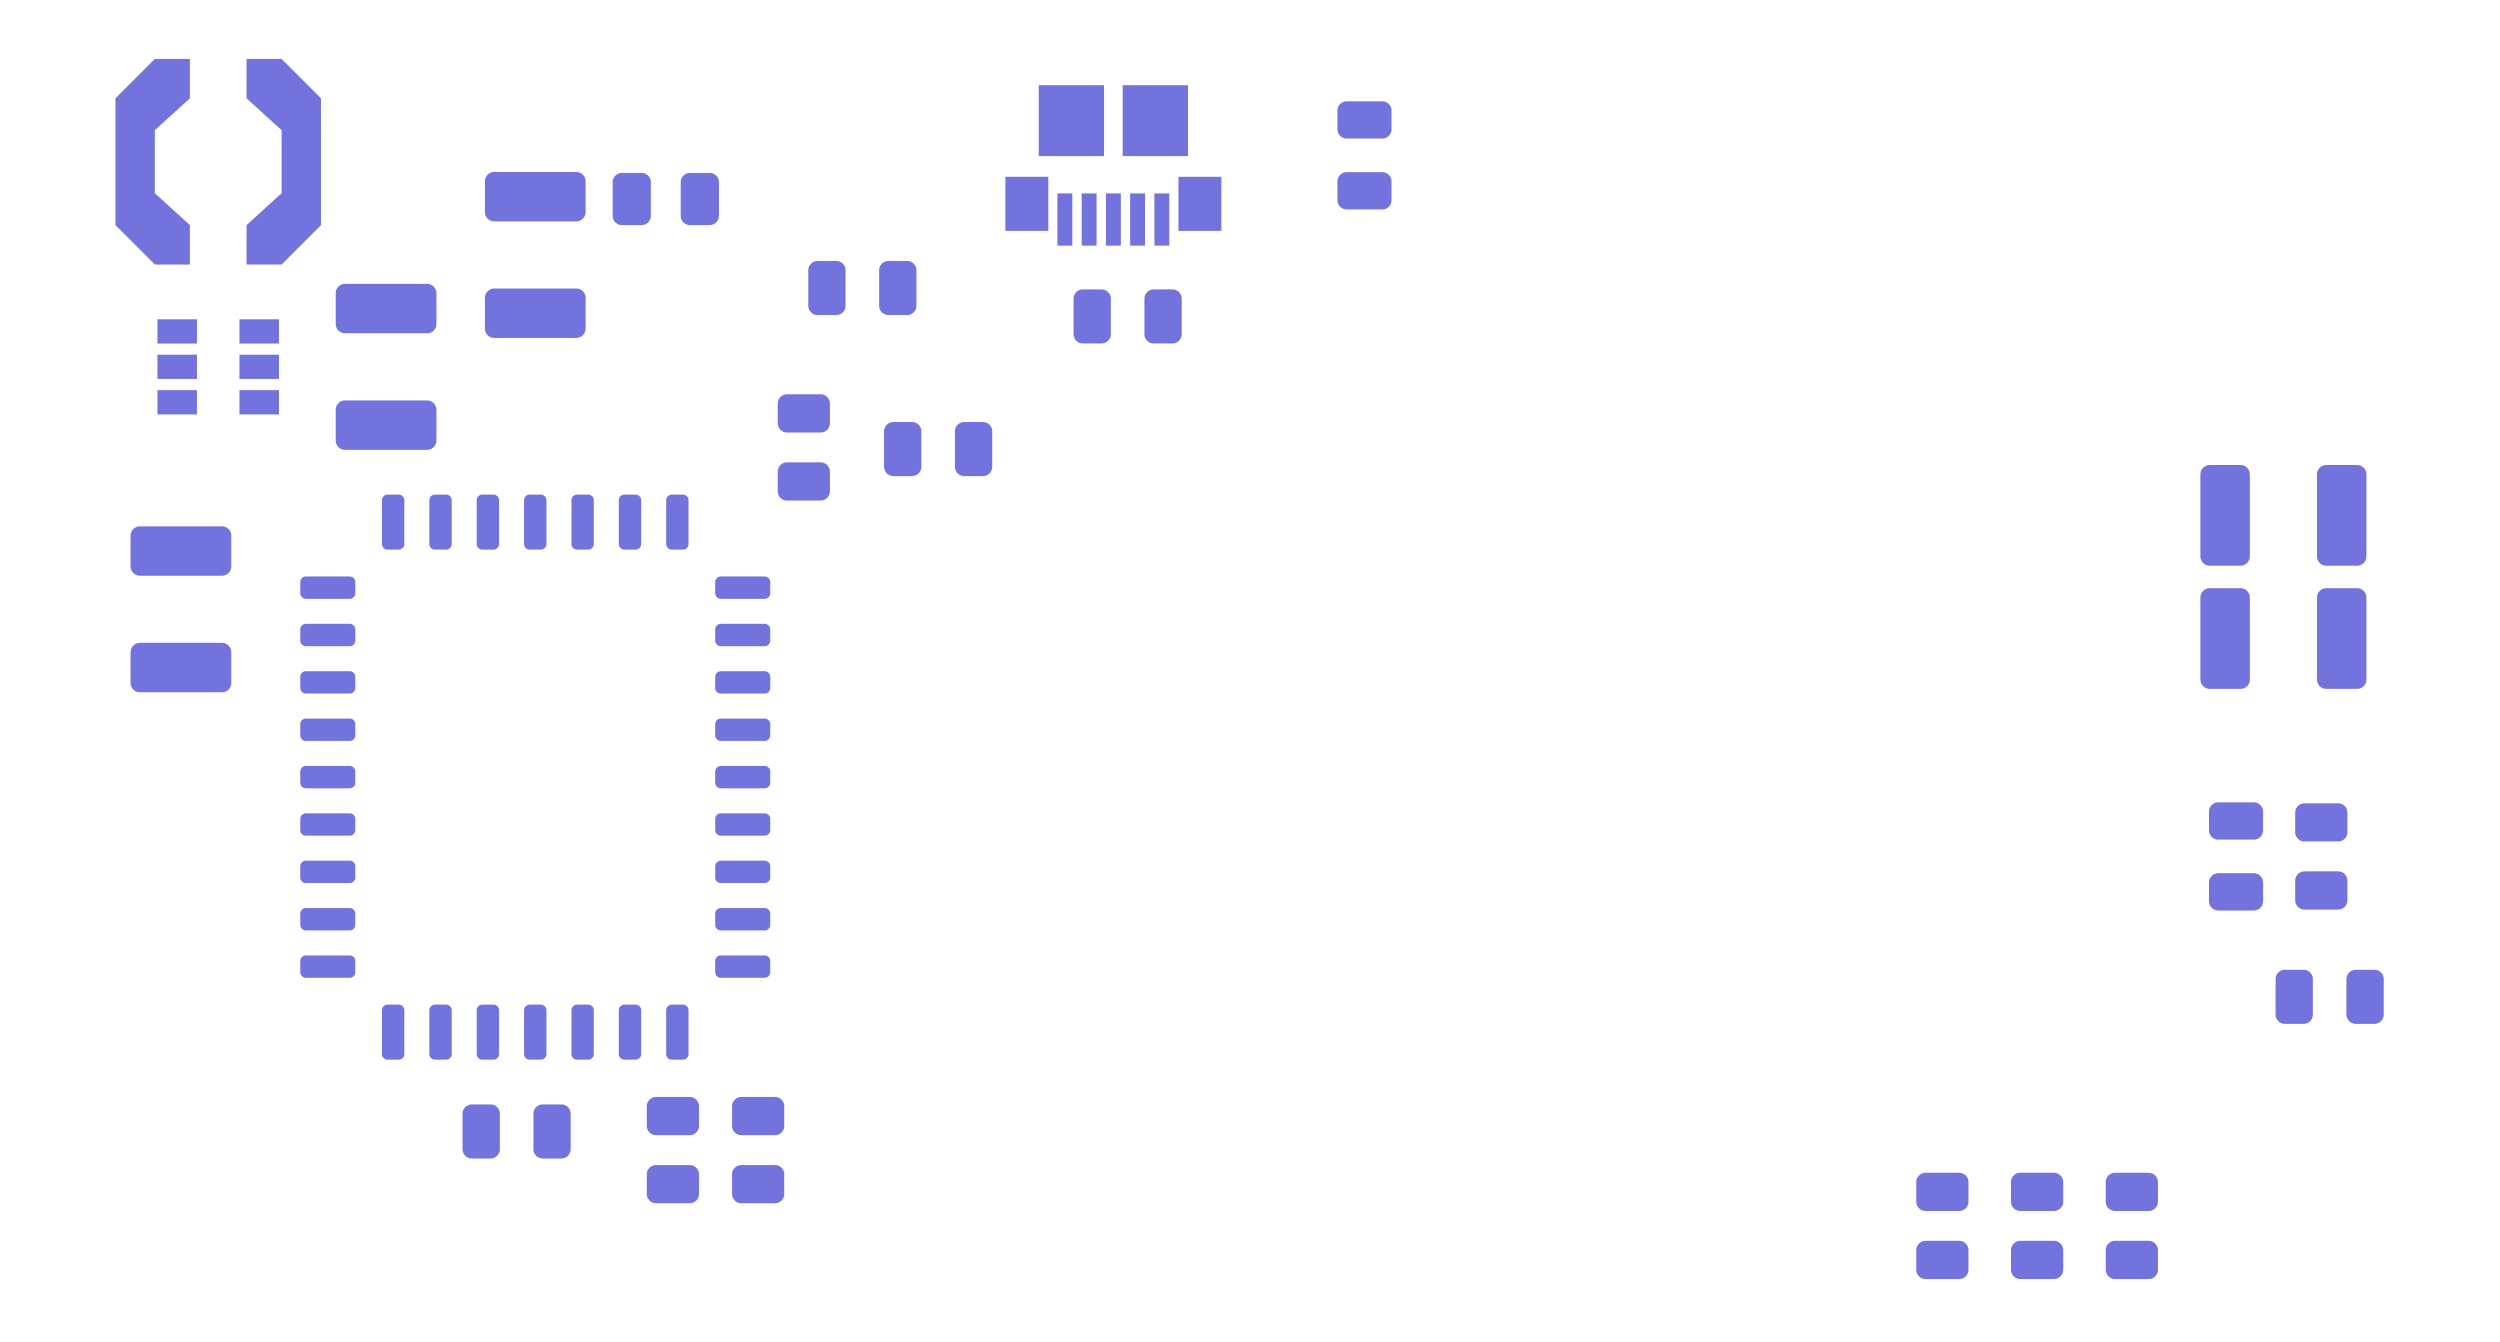 <?xml version="1.0" encoding="UTF-8"?>
<svg xmlns="http://www.w3.org/2000/svg" xmlns:xlink="http://www.w3.org/1999/xlink" width="190pt" height="102pt" viewBox="0 0 190 102" version="1.1">
<g id="surface2063">
<path style=" stroke:none;fill-rule:evenodd;fill:rgb(45.098%,45.098%,87.059%);fill-opacity:1;" d="M 175.141 73.707 L 175.207 73.715 L 175.277 73.734 L 175.34 73.758 L 175.402 73.785 L 175.465 73.824 L 175.52 73.863 L 175.57 73.91 L 175.617 73.961 L 175.66 74.02 L 175.695 74.078 L 175.723 74.141 L 175.746 74.207 L 175.766 74.273 L 175.773 74.344 L 175.777 74.41 L 175.777 77.105 L 175.773 77.176 L 175.766 77.242 L 175.746 77.309 L 175.723 77.375 L 175.695 77.438 L 175.66 77.5 L 175.617 77.555 L 175.57 77.605 L 175.52 77.652 L 175.465 77.695 L 175.402 77.73 L 175.34 77.758 L 175.277 77.781 L 175.207 77.801 L 175.141 77.809 L 175.07 77.812 L 173.652 77.812 L 173.582 77.809 L 173.516 77.801 L 173.445 77.781 L 173.383 77.758 L 173.32 77.73 L 173.258 77.695 L 173.203 77.652 L 173.152 77.605 L 173.105 77.555 L 173.062 77.5 L 173.027 77.438 L 172.996 77.375 L 172.973 77.309 L 172.957 77.242 L 172.949 77.176 L 172.945 77.105 L 172.945 74.41 L 172.949 74.344 L 172.957 74.273 L 172.973 74.207 L 172.996 74.141 L 173.027 74.078 L 173.062 74.02 L 173.105 73.961 L 173.152 73.91 L 173.203 73.863 L 173.258 73.824 L 173.32 73.785 L 173.383 73.758 L 173.445 73.734 L 173.516 73.715 L 173.582 73.707 L 173.652 73.703 L 175.07 73.703 Z M 175.141 73.707 "/>
<path style=" stroke:none;fill-rule:evenodd;fill:rgb(45.098%,45.098%,87.059%);fill-opacity:1;" d="M 180.523 73.707 L 180.594 73.715 L 180.66 73.734 L 180.727 73.758 L 180.789 73.785 L 180.906 73.863 L 180.957 73.91 L 181.004 73.961 L 181.082 74.078 L 181.109 74.141 L 181.133 74.207 L 181.152 74.273 L 181.16 74.344 L 181.164 74.41 L 181.164 77.105 L 181.16 77.176 L 181.152 77.242 L 181.133 77.309 L 181.109 77.375 L 181.082 77.438 L 181.043 77.5 L 181.004 77.555 L 180.957 77.605 L 180.906 77.652 L 180.848 77.695 L 180.789 77.73 L 180.727 77.758 L 180.66 77.781 L 180.594 77.801 L 180.523 77.809 L 180.457 77.812 L 179.039 77.812 L 178.969 77.809 L 178.898 77.801 L 178.832 77.781 L 178.766 77.758 L 178.703 77.73 L 178.645 77.695 L 178.59 77.652 L 178.539 77.605 L 178.492 77.555 L 178.449 77.5 L 178.414 77.438 L 178.383 77.375 L 178.359 77.309 L 178.344 77.242 L 178.332 77.176 L 178.328 77.105 L 178.328 74.41 L 178.332 74.344 L 178.344 74.273 L 178.359 74.207 L 178.383 74.141 L 178.414 74.078 L 178.449 74.02 L 178.492 73.961 L 178.539 73.91 L 178.59 73.863 L 178.645 73.824 L 178.703 73.785 L 178.766 73.758 L 178.832 73.734 L 178.898 73.715 L 178.969 73.707 L 179.039 73.703 L 180.457 73.703 Z M 180.523 73.707 "/>
<path style=" stroke:none;fill-rule:evenodd;fill:rgb(45.098%,45.098%,87.059%);fill-opacity:1;" d="M 62.434 29.969 L 62.504 29.977 L 62.57 29.996 L 62.637 30.02 L 62.699 30.047 L 62.758 30.082 L 62.812 30.125 L 62.867 30.172 L 62.914 30.223 L 62.953 30.277 L 62.988 30.34 L 63.02 30.402 L 63.043 30.469 L 63.059 30.535 L 63.07 30.602 L 63.074 30.672 L 63.074 32.16 L 63.07 32.23 L 63.059 32.301 L 63.043 32.367 L 63.02 32.434 L 62.988 32.496 L 62.953 32.555 L 62.914 32.609 L 62.867 32.664 L 62.758 32.75 L 62.699 32.785 L 62.637 32.816 L 62.57 32.84 L 62.504 32.855 L 62.434 32.867 L 62.363 32.871 L 59.812 32.871 L 59.742 32.867 L 59.676 32.855 L 59.609 32.84 L 59.543 32.816 L 59.48 32.785 L 59.418 32.75 L 59.363 32.707 L 59.312 32.664 L 59.266 32.609 L 59.223 32.555 L 59.188 32.496 L 59.16 32.434 L 59.137 32.367 L 59.117 32.301 L 59.109 32.23 L 59.105 32.16 L 59.105 30.672 L 59.109 30.602 L 59.117 30.535 L 59.137 30.469 L 59.16 30.402 L 59.188 30.34 L 59.223 30.277 L 59.266 30.223 L 59.312 30.172 L 59.363 30.125 L 59.418 30.082 L 59.48 30.047 L 59.543 30.02 L 59.609 29.996 L 59.676 29.977 L 59.742 29.969 L 59.812 29.965 L 62.363 29.965 Z M 62.434 29.969 "/>
<path style=" stroke:none;fill-rule:evenodd;fill:rgb(45.098%,45.098%,87.059%);fill-opacity:1;" d="M 62.434 35.141 L 62.504 35.152 L 62.57 35.168 L 62.637 35.191 L 62.699 35.223 L 62.758 35.258 L 62.812 35.297 L 62.867 35.344 L 62.914 35.398 L 62.953 35.453 L 62.988 35.512 L 63.02 35.574 L 63.043 35.641 L 63.059 35.707 L 63.07 35.777 L 63.074 35.848 L 63.074 37.336 L 63.07 37.402 L 63.059 37.473 L 63.043 37.539 L 63.02 37.605 L 62.988 37.668 L 62.953 37.727 L 62.914 37.785 L 62.867 37.836 L 62.812 37.883 L 62.758 37.922 L 62.699 37.961 L 62.637 37.988 L 62.57 38.012 L 62.504 38.031 L 62.434 38.039 L 62.363 38.043 L 59.812 38.043 L 59.742 38.039 L 59.676 38.031 L 59.609 38.012 L 59.543 37.988 L 59.48 37.961 L 59.418 37.922 L 59.363 37.883 L 59.312 37.836 L 59.266 37.785 L 59.223 37.727 L 59.188 37.668 L 59.16 37.605 L 59.137 37.539 L 59.117 37.473 L 59.109 37.402 L 59.105 37.336 L 59.105 35.848 L 59.109 35.777 L 59.117 35.707 L 59.137 35.641 L 59.16 35.574 L 59.188 35.512 L 59.223 35.453 L 59.266 35.398 L 59.312 35.344 L 59.363 35.297 L 59.418 35.258 L 59.48 35.223 L 59.543 35.191 L 59.609 35.168 L 59.676 35.152 L 59.742 35.141 L 59.812 35.137 L 62.363 35.137 Z M 62.434 35.141 "/>
<path style=" stroke:none;fill-rule:evenodd;fill:rgb(45.098%,45.098%,87.059%);fill-opacity:1;" d="M 177.766 61.051 L 177.832 61.062 L 177.902 61.078 L 177.965 61.102 L 178.027 61.133 L 178.09 61.168 L 178.145 61.211 L 178.195 61.258 L 178.242 61.309 L 178.285 61.363 L 178.32 61.422 L 178.348 61.488 L 178.371 61.551 L 178.391 61.621 L 178.398 61.688 L 178.402 61.758 L 178.402 63.246 L 178.398 63.316 L 178.391 63.383 L 178.371 63.453 L 178.348 63.516 L 178.32 63.578 L 178.285 63.641 L 178.242 63.695 L 178.195 63.746 L 178.145 63.793 L 178.09 63.836 L 178.027 63.871 L 177.965 63.902 L 177.902 63.926 L 177.832 63.941 L 177.766 63.949 L 177.695 63.953 L 175.145 63.953 L 175.074 63.949 L 175.004 63.941 L 174.938 63.926 L 174.871 63.902 L 174.809 63.871 L 174.75 63.836 L 174.695 63.793 L 174.641 63.746 L 174.598 63.695 L 174.555 63.641 L 174.52 63.578 L 174.488 63.516 L 174.465 63.453 L 174.449 63.383 L 174.438 63.316 L 174.434 63.246 L 174.434 61.758 L 174.438 61.688 L 174.449 61.621 L 174.465 61.551 L 174.488 61.488 L 174.52 61.422 L 174.555 61.363 L 174.598 61.309 L 174.641 61.258 L 174.695 61.211 L 174.75 61.168 L 174.809 61.133 L 174.871 61.102 L 174.938 61.078 L 175.004 61.062 L 175.074 61.051 Z M 177.766 61.051 "/>
<path style=" stroke:none;fill-rule:evenodd;fill:rgb(45.098%,45.098%,87.059%);fill-opacity:1;" d="M 177.766 66.227 L 177.832 66.234 L 177.902 66.254 L 177.965 66.277 L 178.027 66.305 L 178.09 66.34 L 178.145 66.383 L 178.195 66.43 L 178.242 66.48 L 178.285 66.539 L 178.32 66.598 L 178.348 66.66 L 178.371 66.727 L 178.391 66.793 L 178.398 66.863 L 178.402 66.93 L 178.402 68.418 L 178.398 68.488 L 178.391 68.559 L 178.371 68.625 L 178.348 68.691 L 178.32 68.754 L 178.285 68.812 L 178.242 68.867 L 178.195 68.922 L 178.145 68.969 L 178.09 69.008 L 178.027 69.043 L 177.965 69.074 L 177.902 69.098 L 177.832 69.113 L 177.766 69.125 L 177.695 69.129 L 175.145 69.129 L 175.074 69.125 L 175.004 69.113 L 174.938 69.098 L 174.871 69.074 L 174.809 69.043 L 174.75 69.008 L 174.695 68.969 L 174.641 68.922 L 174.555 68.812 L 174.52 68.754 L 174.488 68.691 L 174.465 68.625 L 174.449 68.559 L 174.438 68.488 L 174.434 68.418 L 174.434 66.93 L 174.438 66.863 L 174.449 66.793 L 174.465 66.727 L 174.488 66.66 L 174.52 66.598 L 174.555 66.539 L 174.598 66.48 L 174.641 66.43 L 174.695 66.383 L 174.75 66.34 L 174.809 66.305 L 174.871 66.277 L 174.938 66.254 L 175.004 66.234 L 175.074 66.227 L 175.145 66.223 L 177.695 66.223 Z M 177.766 66.227 "/>
<path style=" stroke:none;fill-rule:evenodd;fill:rgb(45.098%,45.098%,87.059%);fill-opacity:1;" d="M 170.348 35.344 L 170.418 35.355 L 170.484 35.371 L 170.551 35.395 L 170.613 35.426 L 170.672 35.461 L 170.73 35.504 L 170.781 35.551 L 170.828 35.602 L 170.867 35.656 L 170.902 35.715 L 170.934 35.777 L 170.957 35.844 L 170.973 35.91 L 170.984 35.98 L 170.988 36.051 L 170.988 42.285 L 170.984 42.355 L 170.973 42.426 L 170.957 42.492 L 170.934 42.559 L 170.902 42.621 L 170.867 42.68 L 170.828 42.734 L 170.781 42.789 L 170.73 42.836 L 170.672 42.875 L 170.613 42.91 L 170.551 42.941 L 170.484 42.965 L 170.418 42.98 L 170.348 42.992 L 170.277 42.996 L 167.941 42.996 L 167.871 42.992 L 167.801 42.98 L 167.734 42.965 L 167.668 42.941 L 167.605 42.91 L 167.547 42.875 L 167.492 42.836 L 167.441 42.789 L 167.395 42.734 L 167.352 42.68 L 167.316 42.621 L 167.285 42.559 L 167.262 42.492 L 167.246 42.426 L 167.234 42.355 L 167.23 42.285 L 167.23 36.051 L 167.234 35.98 L 167.246 35.91 L 167.262 35.844 L 167.285 35.777 L 167.316 35.715 L 167.352 35.656 L 167.395 35.602 L 167.441 35.551 L 167.492 35.504 L 167.547 35.461 L 167.605 35.426 L 167.668 35.395 L 167.734 35.371 L 167.801 35.355 L 167.871 35.344 L 167.941 35.34 L 170.277 35.34 Z M 170.348 35.344 "/>
<path style=" stroke:none;fill-rule:evenodd;fill:rgb(45.098%,45.098%,87.059%);fill-opacity:1;" d="M 179.207 35.344 L 179.277 35.355 L 179.344 35.371 L 179.41 35.395 L 179.473 35.426 L 179.531 35.461 L 179.586 35.504 L 179.637 35.551 L 179.684 35.602 L 179.727 35.656 L 179.762 35.715 L 179.793 35.777 L 179.816 35.844 L 179.832 35.91 L 179.844 35.98 L 179.848 36.051 L 179.848 42.285 L 179.844 42.355 L 179.832 42.426 L 179.816 42.492 L 179.793 42.559 L 179.762 42.621 L 179.727 42.68 L 179.684 42.734 L 179.637 42.789 L 179.586 42.836 L 179.531 42.875 L 179.473 42.91 L 179.41 42.941 L 179.344 42.965 L 179.277 42.98 L 179.207 42.992 L 179.137 42.996 L 176.801 42.996 L 176.73 42.992 L 176.66 42.98 L 176.594 42.965 L 176.527 42.941 L 176.465 42.91 L 176.406 42.875 L 176.348 42.836 L 176.297 42.789 L 176.25 42.734 L 176.211 42.68 L 176.176 42.621 L 176.145 42.559 L 176.121 42.492 L 176.105 42.426 L 176.094 42.355 L 176.09 42.285 L 176.09 36.051 L 176.094 35.98 L 176.105 35.91 L 176.121 35.844 L 176.145 35.777 L 176.176 35.715 L 176.211 35.656 L 176.25 35.602 L 176.297 35.551 L 176.348 35.504 L 176.406 35.461 L 176.465 35.426 L 176.527 35.395 L 176.594 35.371 L 176.66 35.355 L 176.73 35.344 L 176.801 35.34 L 179.137 35.34 Z M 179.207 35.344 "/>
<path style=" stroke:none;fill-rule:evenodd;fill:rgb(45.098%,45.098%,87.059%);fill-opacity:1;" d="M 179.207 44.703 L 179.277 44.715 L 179.344 44.73 L 179.41 44.754 L 179.473 44.785 L 179.531 44.82 L 179.586 44.863 L 179.637 44.91 L 179.684 44.961 L 179.727 45.016 L 179.762 45.078 L 179.793 45.141 L 179.816 45.203 L 179.832 45.273 L 179.844 45.34 L 179.848 45.41 L 179.848 51.648 L 179.844 51.715 L 179.832 51.785 L 179.816 51.852 L 179.793 51.918 L 179.762 51.98 L 179.727 52.039 L 179.684 52.098 L 179.637 52.148 L 179.586 52.195 L 179.531 52.234 L 179.473 52.27 L 179.41 52.301 L 179.344 52.324 L 179.277 52.34 L 179.207 52.352 L 179.137 52.355 L 176.801 52.355 L 176.73 52.352 L 176.66 52.34 L 176.594 52.324 L 176.527 52.301 L 176.465 52.27 L 176.406 52.234 L 176.348 52.195 L 176.297 52.148 L 176.25 52.098 L 176.211 52.039 L 176.176 51.98 L 176.145 51.918 L 176.121 51.852 L 176.105 51.785 L 176.094 51.715 L 176.09 51.648 L 176.09 45.41 L 176.094 45.34 L 176.105 45.273 L 176.121 45.203 L 176.145 45.141 L 176.176 45.078 L 176.211 45.016 L 176.25 44.961 L 176.297 44.91 L 176.348 44.863 L 176.406 44.82 L 176.465 44.785 L 176.527 44.754 L 176.594 44.73 L 176.66 44.715 L 176.73 44.703 Z M 179.207 44.703 "/>
<path style=" stroke:none;fill-rule:evenodd;fill:rgb(45.098%,45.098%,87.059%);fill-opacity:1;" d="M 170.348 44.703 L 170.418 44.715 L 170.484 44.73 L 170.551 44.754 L 170.613 44.785 L 170.672 44.82 L 170.73 44.863 L 170.781 44.91 L 170.828 44.961 L 170.867 45.016 L 170.902 45.078 L 170.934 45.141 L 170.957 45.203 L 170.973 45.273 L 170.984 45.34 L 170.988 45.41 L 170.988 51.648 L 170.984 51.715 L 170.973 51.785 L 170.957 51.852 L 170.934 51.918 L 170.902 51.98 L 170.867 52.039 L 170.828 52.098 L 170.781 52.148 L 170.73 52.195 L 170.672 52.234 L 170.613 52.27 L 170.551 52.301 L 170.484 52.324 L 170.418 52.34 L 170.348 52.352 L 170.277 52.355 L 167.941 52.355 L 167.871 52.352 L 167.801 52.34 L 167.734 52.324 L 167.668 52.301 L 167.605 52.27 L 167.547 52.234 L 167.492 52.195 L 167.441 52.148 L 167.395 52.098 L 167.352 52.039 L 167.316 51.98 L 167.285 51.918 L 167.262 51.852 L 167.246 51.785 L 167.234 51.715 L 167.23 51.648 L 167.23 45.41 L 167.234 45.34 L 167.246 45.273 L 167.262 45.203 L 167.285 45.141 L 167.316 45.078 L 167.352 45.016 L 167.395 44.961 L 167.441 44.91 L 167.492 44.863 L 167.547 44.82 L 167.605 44.785 L 167.668 44.754 L 167.734 44.73 L 167.801 44.715 L 167.871 44.703 Z M 170.348 44.703 "/>
<path style=" stroke:none;fill-rule:evenodd;fill:rgb(45.098%,45.098%,87.059%);fill-opacity:1;" d="M 74.77 32.078 L 74.84 32.086 L 74.906 32.105 L 74.973 32.129 L 75.035 32.156 L 75.094 32.191 L 75.148 32.234 L 75.203 32.281 L 75.25 32.332 L 75.289 32.387 L 75.324 32.449 L 75.355 32.512 L 75.379 32.578 L 75.395 32.645 L 75.406 32.711 L 75.41 32.781 L 75.41 35.477 L 75.406 35.543 L 75.395 35.613 L 75.379 35.68 L 75.355 35.746 L 75.324 35.809 L 75.289 35.867 L 75.25 35.926 L 75.203 35.977 L 75.148 36.023 L 75.094 36.062 L 75.035 36.102 L 74.973 36.129 L 74.906 36.152 L 74.84 36.168 L 74.77 36.18 L 74.699 36.184 L 73.285 36.184 L 73.215 36.18 L 73.145 36.168 L 73.078 36.152 L 73.012 36.129 L 72.949 36.102 L 72.832 36.023 L 72.781 35.977 L 72.734 35.926 L 72.695 35.867 L 72.66 35.809 L 72.629 35.746 L 72.605 35.68 L 72.59 35.613 L 72.578 35.543 L 72.574 35.477 L 72.574 32.781 L 72.578 32.711 L 72.59 32.645 L 72.605 32.578 L 72.629 32.512 L 72.66 32.449 L 72.695 32.387 L 72.734 32.332 L 72.781 32.281 L 72.832 32.234 L 72.891 32.191 L 72.949 32.156 L 73.012 32.129 L 73.078 32.105 L 73.145 32.086 L 73.215 32.078 L 73.285 32.074 L 74.699 32.074 Z M 74.77 32.078 "/>
<path style=" stroke:none;fill-rule:evenodd;fill:rgb(45.098%,45.098%,87.059%);fill-opacity:1;" d="M 69.383 32.078 L 69.453 32.086 L 69.52 32.105 L 69.586 32.129 L 69.648 32.156 L 69.707 32.191 L 69.766 32.234 L 69.816 32.281 L 69.863 32.332 L 69.902 32.387 L 69.941 32.449 L 69.969 32.512 L 69.992 32.578 L 70.012 32.645 L 70.02 32.711 L 70.023 32.781 L 70.023 35.477 L 70.02 35.543 L 70.012 35.613 L 69.992 35.68 L 69.969 35.746 L 69.941 35.809 L 69.863 35.926 L 69.816 35.977 L 69.766 36.023 L 69.648 36.102 L 69.586 36.129 L 69.52 36.152 L 69.453 36.168 L 69.383 36.18 L 69.316 36.184 L 67.898 36.184 L 67.828 36.18 L 67.758 36.168 L 67.691 36.152 L 67.625 36.129 L 67.562 36.102 L 67.504 36.062 L 67.449 36.023 L 67.395 35.977 L 67.352 35.926 L 67.309 35.867 L 67.273 35.809 L 67.242 35.746 L 67.219 35.68 L 67.203 35.613 L 67.191 35.543 L 67.188 35.477 L 67.188 32.781 L 67.191 32.711 L 67.203 32.645 L 67.219 32.578 L 67.242 32.512 L 67.273 32.449 L 67.309 32.387 L 67.352 32.332 L 67.395 32.281 L 67.449 32.234 L 67.504 32.191 L 67.562 32.156 L 67.625 32.129 L 67.691 32.105 L 67.758 32.086 L 67.828 32.078 L 67.898 32.074 L 69.316 32.074 Z M 69.383 32.078 "/>
<path style=" stroke:none;fill-rule:evenodd;fill:rgb(45.098%,45.098%,87.059%);fill-opacity:1;" d="M 69.012 19.836 L 69.078 19.848 L 69.145 19.863 L 69.211 19.887 L 69.273 19.918 L 69.336 19.953 L 69.391 19.992 L 69.441 20.039 L 69.488 20.094 L 69.531 20.148 L 69.566 20.207 L 69.594 20.27 L 69.617 20.336 L 69.637 20.402 L 69.645 20.473 L 69.648 20.543 L 69.648 23.234 L 69.645 23.305 L 69.637 23.375 L 69.617 23.441 L 69.594 23.508 L 69.566 23.57 L 69.531 23.629 L 69.488 23.684 L 69.441 23.734 L 69.391 23.781 L 69.336 23.824 L 69.273 23.859 L 69.211 23.891 L 69.145 23.914 L 69.078 23.93 L 69.012 23.941 L 68.941 23.945 L 67.523 23.945 L 67.453 23.941 L 67.387 23.93 L 67.316 23.914 L 67.254 23.891 L 67.188 23.859 L 67.129 23.824 L 67.074 23.781 L 67.023 23.734 L 66.977 23.684 L 66.934 23.629 L 66.898 23.57 L 66.867 23.508 L 66.844 23.441 L 66.828 23.375 L 66.816 23.305 L 66.816 20.473 L 66.828 20.402 L 66.844 20.336 L 66.867 20.27 L 66.898 20.207 L 66.934 20.148 L 66.977 20.094 L 67.023 20.039 L 67.074 19.992 L 67.129 19.953 L 67.188 19.918 L 67.254 19.887 L 67.316 19.863 L 67.387 19.848 L 67.453 19.836 L 67.523 19.832 L 68.941 19.832 Z M 69.012 19.836 "/>
<path style=" stroke:none;fill-rule:evenodd;fill:rgb(45.098%,45.098%,87.059%);fill-opacity:1;" d="M 63.625 19.836 L 63.691 19.848 L 63.762 19.863 L 63.824 19.887 L 63.891 19.918 L 63.949 19.953 L 64.004 19.992 L 64.055 20.039 L 64.102 20.094 L 64.145 20.148 L 64.18 20.207 L 64.211 20.27 L 64.234 20.336 L 64.25 20.402 L 64.262 20.473 L 64.262 23.305 L 64.25 23.375 L 64.234 23.441 L 64.211 23.508 L 64.18 23.57 L 64.145 23.629 L 64.102 23.684 L 64.055 23.734 L 64.004 23.781 L 63.949 23.824 L 63.891 23.859 L 63.824 23.891 L 63.762 23.914 L 63.691 23.93 L 63.625 23.941 L 63.555 23.945 L 62.137 23.945 L 62.066 23.941 L 62 23.93 L 61.934 23.914 L 61.867 23.891 L 61.805 23.859 L 61.742 23.824 L 61.688 23.781 L 61.637 23.734 L 61.59 23.684 L 61.547 23.629 L 61.512 23.57 L 61.484 23.508 L 61.461 23.441 L 61.441 23.375 L 61.434 23.305 L 61.43 23.234 L 61.43 20.543 L 61.434 20.473 L 61.441 20.402 L 61.461 20.336 L 61.484 20.27 L 61.512 20.207 L 61.547 20.148 L 61.59 20.094 L 61.637 20.039 L 61.688 19.992 L 61.742 19.953 L 61.805 19.918 L 61.867 19.887 L 61.934 19.863 L 62 19.848 L 62.066 19.836 L 62.137 19.832 L 63.555 19.832 Z M 63.625 19.836 "/>
<path style=" stroke:none;fill-rule:evenodd;fill:rgb(45.098%,45.098%,87.059%);fill-opacity:1;" d="M 18.199 28.801 L 21.203 28.801 L 21.203 26.957 L 18.199 26.957 Z M 18.199 28.801 "/>
<path style=" stroke:none;fill-rule:evenodd;fill:rgb(45.098%,45.098%,87.059%);fill-opacity:1;" d="M 18.199 26.109 L 21.203 26.109 L 21.203 24.266 L 18.199 24.266 Z M 18.199 26.109 "/>
<path style=" stroke:none;fill-rule:evenodd;fill:rgb(45.098%,45.098%,87.059%);fill-opacity:1;" d="M 18.199 31.496 L 21.203 31.496 L 21.203 29.652 L 18.199 29.652 Z M 18.199 31.496 "/>
<path style=" stroke:none;fill-rule:evenodd;fill:rgb(45.098%,45.098%,87.059%);fill-opacity:1;" d="M 11.965 31.496 L 14.969 31.496 L 14.969 29.652 L 11.965 29.652 Z M 11.965 31.496 "/>
<path style=" stroke:none;fill-rule:evenodd;fill:rgb(45.098%,45.098%,87.059%);fill-opacity:1;" d="M 11.965 28.801 L 14.969 28.801 L 14.969 26.957 L 11.965 26.957 Z M 11.965 28.801 "/>
<path style=" stroke:none;fill-rule:evenodd;fill:rgb(45.098%,45.098%,87.059%);fill-opacity:1;" d="M 11.965 26.109 L 14.969 26.109 L 14.969 24.266 L 11.965 24.266 Z M 11.965 26.109 "/>
<path style=" stroke:none;fill-rule:evenodd;fill:rgb(45.098%,45.098%,87.059%);fill-opacity:1;" d="M 44.746 37.59 L 44.789 37.598 L 44.867 37.621 L 44.906 37.641 L 44.941 37.66 L 45.004 37.715 L 45.059 37.777 L 45.078 37.812 L 45.098 37.852 L 45.113 37.891 L 45.121 37.934 L 45.129 37.973 L 45.129 41.387 L 45.121 41.43 L 45.113 41.469 L 45.098 41.508 L 45.078 41.547 L 45.059 41.582 L 45.004 41.645 L 44.973 41.676 L 44.941 41.699 L 44.906 41.719 L 44.867 41.738 L 44.828 41.754 L 44.789 41.762 L 44.746 41.77 L 43.812 41.77 L 43.77 41.762 L 43.73 41.754 L 43.691 41.738 L 43.652 41.719 L 43.617 41.699 L 43.586 41.676 L 43.555 41.645 L 43.5 41.582 L 43.48 41.547 L 43.461 41.508 L 43.445 41.469 L 43.438 41.43 L 43.43 41.387 L 43.43 37.973 L 43.438 37.934 L 43.445 37.891 L 43.461 37.852 L 43.48 37.812 L 43.5 37.777 L 43.555 37.715 L 43.617 37.66 L 43.652 37.641 L 43.691 37.621 L 43.77 37.598 L 43.812 37.59 Z M 44.746 37.59 "/>
<path style=" stroke:none;fill-rule:evenodd;fill:rgb(45.098%,45.098%,87.059%);fill-opacity:1;" d="M 48.348 37.59 L 48.387 37.598 L 48.43 37.609 L 48.469 37.621 L 48.539 37.66 L 48.574 37.688 L 48.605 37.715 L 48.633 37.746 L 48.656 37.777 L 48.68 37.812 L 48.699 37.852 L 48.711 37.891 L 48.723 37.934 L 48.727 37.973 L 48.73 38.016 L 48.73 41.344 L 48.723 41.43 L 48.699 41.508 L 48.68 41.547 L 48.656 41.582 L 48.633 41.613 L 48.605 41.645 L 48.574 41.676 L 48.539 41.699 L 48.469 41.738 L 48.43 41.754 L 48.387 41.762 L 48.348 41.77 L 47.414 41.77 L 47.371 41.762 L 47.332 41.754 L 47.293 41.738 L 47.254 41.719 L 47.219 41.699 L 47.184 41.676 L 47.152 41.645 L 47.125 41.613 L 47.102 41.582 L 47.078 41.547 L 47.047 41.469 L 47.035 41.43 L 47.027 41.344 L 47.027 38.016 L 47.031 37.973 L 47.035 37.934 L 47.047 37.891 L 47.078 37.812 L 47.102 37.777 L 47.125 37.746 L 47.152 37.715 L 47.184 37.688 L 47.219 37.66 L 47.254 37.641 L 47.293 37.621 L 47.371 37.598 L 47.414 37.59 Z M 48.348 37.59 "/>
<path style=" stroke:none;fill-rule:evenodd;fill:rgb(45.098%,45.098%,87.059%);fill-opacity:1;" d="M 51.945 37.59 L 51.988 37.598 L 52.066 37.621 L 52.105 37.641 L 52.141 37.66 L 52.176 37.688 L 52.207 37.715 L 52.234 37.746 L 52.258 37.777 L 52.281 37.812 L 52.312 37.891 L 52.32 37.934 L 52.328 37.973 L 52.328 41.387 L 52.32 41.43 L 52.312 41.469 L 52.281 41.547 L 52.258 41.582 L 52.234 41.613 L 52.207 41.645 L 52.176 41.676 L 52.141 41.699 L 52.105 41.719 L 52.066 41.738 L 52.027 41.754 L 51.988 41.762 L 51.945 41.77 L 51.012 41.77 L 50.973 41.762 L 50.93 41.754 L 50.891 41.738 L 50.855 41.719 L 50.816 41.699 L 50.785 41.676 L 50.754 41.645 L 50.699 41.582 L 50.68 41.547 L 50.66 41.508 L 50.637 41.43 L 50.629 41.344 L 50.629 38.016 L 50.633 37.973 L 50.637 37.934 L 50.648 37.891 L 50.66 37.852 L 50.68 37.812 L 50.699 37.777 L 50.754 37.715 L 50.816 37.66 L 50.855 37.641 L 50.891 37.621 L 50.93 37.609 L 50.973 37.598 L 51.012 37.59 Z M 51.945 37.59 "/>
<path style=" stroke:none;fill-rule:evenodd;fill:rgb(45.098%,45.098%,87.059%);fill-opacity:1;" d="M 58.152 43.812 L 58.195 43.82 L 58.234 43.828 L 58.273 43.844 L 58.312 43.863 L 58.348 43.883 L 58.383 43.906 L 58.414 43.938 L 58.441 43.969 L 58.465 44 L 58.488 44.035 L 58.52 44.113 L 58.531 44.152 L 58.539 44.238 L 58.539 45.086 L 58.531 45.172 L 58.52 45.211 L 58.488 45.289 L 58.465 45.324 L 58.441 45.355 L 58.414 45.387 L 58.383 45.414 L 58.348 45.441 L 58.312 45.461 L 58.273 45.48 L 58.195 45.504 L 58.152 45.512 L 54.738 45.512 L 54.699 45.504 L 54.66 45.492 L 54.617 45.48 L 54.547 45.441 L 54.512 45.414 L 54.48 45.387 L 54.453 45.355 L 54.43 45.324 L 54.406 45.289 L 54.375 45.211 L 54.363 45.172 L 54.355 45.086 L 54.355 44.238 L 54.363 44.152 L 54.375 44.113 L 54.406 44.035 L 54.43 44 L 54.453 43.969 L 54.48 43.938 L 54.512 43.906 L 54.547 43.883 L 54.617 43.844 L 54.66 43.828 L 54.738 43.812 Z M 58.152 43.812 "/>
<path style=" stroke:none;fill-rule:evenodd;fill:rgb(45.098%,45.098%,87.059%);fill-opacity:1;" d="M 58.152 47.414 L 58.195 47.418 L 58.234 47.43 L 58.312 47.461 L 58.383 47.508 L 58.414 47.535 L 58.441 47.566 L 58.488 47.637 L 58.52 47.715 L 58.531 47.754 L 58.535 47.797 L 58.539 47.836 L 58.539 48.688 L 58.535 48.73 L 58.531 48.77 L 58.52 48.812 L 58.504 48.852 L 58.488 48.887 L 58.441 48.957 L 58.414 48.988 L 58.383 49.016 L 58.312 49.062 L 58.234 49.094 L 58.195 49.105 L 58.152 49.109 L 58.113 49.113 L 54.781 49.113 L 54.738 49.109 L 54.699 49.105 L 54.66 49.094 L 54.617 49.078 L 54.582 49.062 L 54.512 49.016 L 54.48 48.988 L 54.453 48.957 L 54.406 48.887 L 54.391 48.852 L 54.375 48.812 L 54.363 48.77 L 54.359 48.73 L 54.355 48.688 L 54.355 47.836 L 54.359 47.797 L 54.363 47.754 L 54.375 47.715 L 54.406 47.637 L 54.453 47.566 L 54.48 47.535 L 54.512 47.508 L 54.582 47.461 L 54.617 47.445 L 54.66 47.43 L 54.699 47.418 L 54.738 47.414 L 54.781 47.41 L 58.113 47.41 Z M 58.152 47.414 "/>
<path style=" stroke:none;fill-rule:evenodd;fill:rgb(45.098%,45.098%,87.059%);fill-opacity:1;" d="M 58.152 51.012 L 58.195 51.02 L 58.273 51.043 L 58.312 51.062 L 58.348 51.082 L 58.383 51.109 L 58.414 51.137 L 58.441 51.168 L 58.465 51.199 L 58.488 51.234 L 58.52 51.312 L 58.531 51.355 L 58.535 51.395 L 58.539 51.438 L 58.539 52.289 L 58.535 52.328 L 58.531 52.371 L 58.52 52.41 L 58.488 52.488 L 58.441 52.559 L 58.383 52.617 L 58.348 52.641 L 58.312 52.66 L 58.273 52.68 L 58.234 52.695 L 58.195 52.703 L 58.152 52.711 L 54.738 52.711 L 54.66 52.695 L 54.617 52.68 L 54.547 52.641 L 54.512 52.617 L 54.453 52.559 L 54.406 52.488 L 54.375 52.41 L 54.363 52.371 L 54.359 52.328 L 54.355 52.289 L 54.355 51.438 L 54.359 51.395 L 54.363 51.355 L 54.375 51.312 L 54.406 51.234 L 54.43 51.199 L 54.453 51.168 L 54.48 51.137 L 54.512 51.109 L 54.547 51.082 L 54.617 51.043 L 54.66 51.031 L 54.699 51.02 L 54.738 51.012 Z M 58.152 51.012 "/>
<path style=" stroke:none;fill-rule:evenodd;fill:rgb(45.098%,45.098%,87.059%);fill-opacity:1;" d="M 58.152 54.613 L 58.195 54.621 L 58.234 54.629 L 58.312 54.66 L 58.383 54.707 L 58.414 54.734 L 58.441 54.766 L 58.488 54.836 L 58.52 54.914 L 58.531 54.953 L 58.535 54.996 L 58.539 55.035 L 58.539 55.887 L 58.535 55.93 L 58.531 55.969 L 58.52 56.012 L 58.504 56.051 L 58.488 56.086 L 58.465 56.125 L 58.441 56.156 L 58.414 56.188 L 58.383 56.215 L 58.348 56.242 L 58.312 56.262 L 58.273 56.281 L 58.195 56.305 L 58.152 56.309 L 58.113 56.312 L 54.781 56.312 L 54.738 56.309 L 54.699 56.305 L 54.66 56.293 L 54.617 56.281 L 54.547 56.242 L 54.512 56.215 L 54.48 56.188 L 54.453 56.156 L 54.43 56.125 L 54.406 56.086 L 54.391 56.051 L 54.375 56.012 L 54.363 55.969 L 54.359 55.93 L 54.355 55.887 L 54.355 55.035 L 54.359 54.996 L 54.363 54.953 L 54.375 54.914 L 54.406 54.836 L 54.453 54.766 L 54.48 54.734 L 54.512 54.707 L 54.582 54.66 L 54.617 54.645 L 54.66 54.629 L 54.738 54.613 Z M 58.152 54.613 "/>
<path style=" stroke:none;fill-rule:evenodd;fill:rgb(45.098%,45.098%,87.059%);fill-opacity:1;" d="M 58.152 58.215 L 58.195 58.219 L 58.273 58.242 L 58.312 58.262 L 58.348 58.281 L 58.383 58.309 L 58.414 58.336 L 58.441 58.367 L 58.488 58.438 L 58.504 58.473 L 58.52 58.512 L 58.531 58.555 L 58.535 58.594 L 58.539 58.637 L 58.539 59.488 L 58.535 59.527 L 58.531 59.57 L 58.52 59.609 L 58.488 59.688 L 58.441 59.758 L 58.414 59.789 L 58.383 59.816 L 58.312 59.863 L 58.234 59.895 L 58.195 59.902 L 58.152 59.91 L 58.113 59.914 L 54.781 59.914 L 54.738 59.91 L 54.66 59.895 L 54.617 59.879 L 54.582 59.863 L 54.512 59.816 L 54.48 59.789 L 54.453 59.758 L 54.406 59.688 L 54.375 59.609 L 54.363 59.57 L 54.359 59.527 L 54.355 59.488 L 54.355 58.637 L 54.359 58.594 L 54.363 58.555 L 54.375 58.512 L 54.391 58.473 L 54.406 58.438 L 54.453 58.367 L 54.48 58.336 L 54.512 58.309 L 54.547 58.281 L 54.617 58.242 L 54.66 58.23 L 54.699 58.219 L 54.738 58.215 L 54.781 58.211 L 58.113 58.211 Z M 58.152 58.215 "/>
<path style=" stroke:none;fill-rule:evenodd;fill:rgb(45.098%,45.098%,87.059%);fill-opacity:1;" d="M 58.152 61.812 L 58.195 61.82 L 58.234 61.828 L 58.273 61.844 L 58.312 61.863 L 58.348 61.883 L 58.383 61.906 L 58.414 61.938 L 58.441 61.969 L 58.465 62 L 58.488 62.035 L 58.52 62.113 L 58.531 62.152 L 58.539 62.238 L 58.539 63.086 L 58.531 63.172 L 58.52 63.211 L 58.488 63.289 L 58.465 63.324 L 58.441 63.355 L 58.414 63.387 L 58.383 63.414 L 58.348 63.441 L 58.312 63.461 L 58.273 63.48 L 58.195 63.504 L 58.152 63.512 L 54.738 63.512 L 54.699 63.504 L 54.66 63.492 L 54.617 63.48 L 54.547 63.441 L 54.512 63.414 L 54.48 63.387 L 54.453 63.355 L 54.43 63.324 L 54.406 63.289 L 54.375 63.211 L 54.363 63.172 L 54.355 63.086 L 54.355 62.238 L 54.363 62.152 L 54.375 62.113 L 54.406 62.035 L 54.43 62 L 54.453 61.969 L 54.48 61.938 L 54.512 61.906 L 54.547 61.883 L 54.617 61.844 L 54.66 61.828 L 54.738 61.812 Z M 58.152 61.812 "/>
<path style=" stroke:none;fill-rule:evenodd;fill:rgb(45.098%,45.098%,87.059%);fill-opacity:1;" d="M 58.152 65.414 L 58.195 65.418 L 58.234 65.43 L 58.312 65.461 L 58.383 65.508 L 58.414 65.535 L 58.441 65.566 L 58.488 65.637 L 58.52 65.715 L 58.531 65.754 L 58.535 65.797 L 58.539 65.836 L 58.539 66.688 L 58.535 66.73 L 58.531 66.77 L 58.52 66.812 L 58.504 66.852 L 58.488 66.887 L 58.441 66.957 L 58.414 66.988 L 58.383 67.016 L 58.312 67.062 L 58.234 67.094 L 58.195 67.105 L 58.152 67.109 L 58.113 67.113 L 54.781 67.113 L 54.738 67.109 L 54.699 67.105 L 54.66 67.094 L 54.617 67.078 L 54.582 67.062 L 54.512 67.016 L 54.48 66.988 L 54.453 66.957 L 54.406 66.887 L 54.391 66.852 L 54.375 66.812 L 54.363 66.77 L 54.359 66.73 L 54.355 66.688 L 54.355 65.836 L 54.359 65.797 L 54.363 65.754 L 54.375 65.715 L 54.406 65.637 L 54.453 65.566 L 54.48 65.535 L 54.512 65.508 L 54.582 65.461 L 54.617 65.445 L 54.66 65.43 L 54.699 65.418 L 54.738 65.414 L 54.781 65.41 L 58.113 65.41 Z M 58.152 65.414 "/>
<path style=" stroke:none;fill-rule:evenodd;fill:rgb(45.098%,45.098%,87.059%);fill-opacity:1;" d="M 58.152 69.012 L 58.195 69.02 L 58.273 69.043 L 58.312 69.062 L 58.348 69.082 L 58.383 69.109 L 58.414 69.137 L 58.441 69.168 L 58.465 69.199 L 58.488 69.234 L 58.52 69.312 L 58.531 69.355 L 58.535 69.395 L 58.539 69.438 L 58.539 70.289 L 58.535 70.328 L 58.531 70.371 L 58.52 70.41 L 58.488 70.488 L 58.441 70.559 L 58.383 70.617 L 58.348 70.641 L 58.312 70.66 L 58.273 70.68 L 58.234 70.695 L 58.195 70.703 L 58.152 70.711 L 54.738 70.711 L 54.66 70.695 L 54.617 70.68 L 54.547 70.641 L 54.512 70.617 L 54.453 70.559 L 54.406 70.488 L 54.375 70.41 L 54.363 70.371 L 54.359 70.328 L 54.355 70.289 L 54.355 69.438 L 54.359 69.395 L 54.363 69.355 L 54.375 69.312 L 54.406 69.234 L 54.43 69.199 L 54.453 69.168 L 54.48 69.137 L 54.512 69.109 L 54.547 69.082 L 54.617 69.043 L 54.66 69.031 L 54.699 69.02 L 54.738 69.012 Z M 58.152 69.012 "/>
<path style=" stroke:none;fill-rule:evenodd;fill:rgb(45.098%,45.098%,87.059%);fill-opacity:1;" d="M 58.152 72.613 L 58.195 72.621 L 58.234 72.629 L 58.312 72.66 L 58.383 72.707 L 58.414 72.734 L 58.441 72.766 L 58.488 72.836 L 58.52 72.914 L 58.531 72.953 L 58.535 72.996 L 58.539 73.035 L 58.539 73.887 L 58.535 73.93 L 58.531 73.969 L 58.52 74.012 L 58.504 74.051 L 58.488 74.086 L 58.465 74.125 L 58.441 74.156 L 58.414 74.188 L 58.383 74.215 L 58.348 74.242 L 58.312 74.262 L 58.273 74.281 L 58.195 74.305 L 58.152 74.309 L 58.113 74.312 L 54.781 74.312 L 54.738 74.309 L 54.699 74.305 L 54.66 74.293 L 54.617 74.281 L 54.547 74.242 L 54.512 74.215 L 54.48 74.188 L 54.453 74.156 L 54.43 74.125 L 54.406 74.086 L 54.391 74.051 L 54.375 74.012 L 54.363 73.969 L 54.359 73.93 L 54.355 73.887 L 54.355 73.035 L 54.359 72.996 L 54.363 72.953 L 54.375 72.914 L 54.406 72.836 L 54.453 72.766 L 54.48 72.734 L 54.512 72.707 L 54.582 72.66 L 54.617 72.645 L 54.66 72.629 L 54.738 72.613 Z M 58.152 72.613 "/>
<path style=" stroke:none;fill-rule:evenodd;fill:rgb(45.098%,45.098%,87.059%);fill-opacity:1;" d="M 51.945 76.355 L 51.988 76.363 L 52.027 76.371 L 52.105 76.402 L 52.176 76.449 L 52.207 76.477 L 52.234 76.508 L 52.281 76.578 L 52.312 76.656 L 52.32 76.695 L 52.328 76.738 L 52.328 80.152 L 52.32 80.191 L 52.312 80.234 L 52.297 80.273 L 52.281 80.309 L 52.234 80.379 L 52.207 80.41 L 52.176 80.438 L 52.105 80.484 L 52.066 80.504 L 51.988 80.527 L 51.945 80.531 L 51.906 80.535 L 51.055 80.535 L 51.012 80.531 L 50.973 80.527 L 50.93 80.516 L 50.891 80.504 L 50.855 80.484 L 50.816 80.461 L 50.785 80.438 L 50.754 80.41 L 50.727 80.379 L 50.699 80.344 L 50.66 80.273 L 50.648 80.234 L 50.637 80.191 L 50.633 80.152 L 50.629 80.109 L 50.629 76.777 L 50.633 76.738 L 50.637 76.695 L 50.66 76.617 L 50.68 76.578 L 50.699 76.543 L 50.727 76.508 L 50.754 76.477 L 50.785 76.449 L 50.816 76.426 L 50.855 76.402 L 50.891 76.387 L 50.93 76.371 L 50.973 76.363 L 51.012 76.355 L 51.055 76.352 L 51.906 76.352 Z M 51.945 76.355 "/>
<path style=" stroke:none;fill-rule:evenodd;fill:rgb(45.098%,45.098%,87.059%);fill-opacity:1;" d="M 48.348 76.355 L 48.387 76.363 L 48.43 76.371 L 48.469 76.387 L 48.504 76.402 L 48.574 76.449 L 48.605 76.477 L 48.633 76.508 L 48.68 76.578 L 48.699 76.617 L 48.723 76.695 L 48.727 76.738 L 48.73 76.777 L 48.73 80.109 L 48.727 80.152 L 48.723 80.191 L 48.711 80.234 L 48.699 80.273 L 48.68 80.309 L 48.633 80.379 L 48.605 80.41 L 48.574 80.438 L 48.504 80.484 L 48.469 80.504 L 48.43 80.516 L 48.387 80.527 L 48.348 80.531 L 48.305 80.535 L 47.453 80.535 L 47.414 80.531 L 47.371 80.527 L 47.293 80.504 L 47.254 80.484 L 47.184 80.438 L 47.152 80.41 L 47.125 80.379 L 47.078 80.309 L 47.062 80.273 L 47.047 80.234 L 47.035 80.191 L 47.031 80.152 L 47.027 80.109 L 47.027 76.777 L 47.031 76.738 L 47.035 76.695 L 47.047 76.656 L 47.078 76.578 L 47.125 76.508 L 47.152 76.477 L 47.184 76.449 L 47.254 76.402 L 47.332 76.371 L 47.371 76.363 L 47.414 76.355 L 47.453 76.352 L 48.305 76.352 Z M 48.348 76.355 "/>
<path style=" stroke:none;fill-rule:evenodd;fill:rgb(45.098%,45.098%,87.059%);fill-opacity:1;" d="M 44.746 76.355 L 44.789 76.363 L 44.828 76.371 L 44.906 76.402 L 44.941 76.426 L 44.973 76.449 L 45.004 76.477 L 45.031 76.508 L 45.059 76.543 L 45.078 76.578 L 45.098 76.617 L 45.113 76.656 L 45.121 76.695 L 45.129 76.738 L 45.129 80.152 L 45.121 80.191 L 45.113 80.234 L 45.098 80.273 L 45.059 80.344 L 45.031 80.379 L 45.004 80.41 L 44.973 80.438 L 44.941 80.461 L 44.906 80.484 L 44.867 80.504 L 44.789 80.527 L 44.703 80.535 L 43.855 80.535 L 43.77 80.527 L 43.691 80.504 L 43.652 80.484 L 43.617 80.461 L 43.586 80.438 L 43.555 80.41 L 43.527 80.379 L 43.5 80.344 L 43.461 80.273 L 43.445 80.234 L 43.438 80.191 L 43.43 80.152 L 43.43 76.738 L 43.438 76.695 L 43.445 76.656 L 43.461 76.617 L 43.48 76.578 L 43.5 76.543 L 43.527 76.508 L 43.555 76.477 L 43.586 76.449 L 43.617 76.426 L 43.652 76.402 L 43.73 76.371 L 43.77 76.363 L 43.812 76.355 L 43.855 76.352 L 44.703 76.352 Z M 44.746 76.355 "/>
<path style=" stroke:none;fill-rule:evenodd;fill:rgb(45.098%,45.098%,87.059%);fill-opacity:1;" d="M 41.145 76.355 L 41.188 76.363 L 41.227 76.371 L 41.305 76.402 L 41.375 76.449 L 41.406 76.477 L 41.434 76.508 L 41.48 76.578 L 41.512 76.656 L 41.523 76.695 L 41.527 76.738 L 41.531 76.777 L 41.531 80.109 L 41.527 80.152 L 41.523 80.191 L 41.512 80.234 L 41.496 80.273 L 41.48 80.309 L 41.434 80.379 L 41.406 80.41 L 41.375 80.438 L 41.305 80.484 L 41.266 80.504 L 41.188 80.527 L 41.145 80.531 L 41.105 80.535 L 40.254 80.535 L 40.211 80.531 L 40.172 80.527 L 40.129 80.516 L 40.09 80.504 L 40.055 80.484 L 39.984 80.438 L 39.953 80.41 L 39.926 80.379 L 39.879 80.309 L 39.859 80.273 L 39.848 80.234 L 39.836 80.191 L 39.832 80.152 L 39.828 80.109 L 39.828 76.777 L 39.832 76.738 L 39.836 76.695 L 39.859 76.617 L 39.879 76.578 L 39.926 76.508 L 39.953 76.477 L 39.984 76.449 L 40.055 76.402 L 40.09 76.387 L 40.129 76.371 L 40.172 76.363 L 40.211 76.355 L 40.254 76.352 L 41.105 76.352 Z M 41.145 76.355 "/>
<path style=" stroke:none;fill-rule:evenodd;fill:rgb(45.098%,45.098%,87.059%);fill-opacity:1;" d="M 37.547 76.355 L 37.586 76.363 L 37.629 76.371 L 37.668 76.387 L 37.703 76.402 L 37.742 76.426 L 37.773 76.449 L 37.805 76.477 L 37.832 76.508 L 37.859 76.543 L 37.879 76.578 L 37.898 76.617 L 37.922 76.695 L 37.926 76.738 L 37.93 76.777 L 37.93 80.109 L 37.926 80.152 L 37.922 80.191 L 37.91 80.234 L 37.898 80.273 L 37.859 80.344 L 37.832 80.379 L 37.805 80.41 L 37.773 80.438 L 37.742 80.461 L 37.703 80.484 L 37.668 80.504 L 37.629 80.516 L 37.586 80.527 L 37.547 80.531 L 37.504 80.535 L 36.652 80.535 L 36.613 80.531 L 36.57 80.527 L 36.492 80.504 L 36.453 80.484 L 36.383 80.438 L 36.352 80.41 L 36.324 80.379 L 36.277 80.309 L 36.262 80.273 L 36.246 80.234 L 36.238 80.191 L 36.23 80.152 L 36.23 76.738 L 36.238 76.695 L 36.246 76.656 L 36.277 76.578 L 36.324 76.508 L 36.352 76.477 L 36.383 76.449 L 36.453 76.402 L 36.531 76.371 L 36.57 76.363 L 36.613 76.355 L 36.652 76.352 L 37.504 76.352 Z M 37.547 76.355 "/>
<path style=" stroke:none;fill-rule:evenodd;fill:rgb(45.098%,45.098%,87.059%);fill-opacity:1;" d="M 33.945 76.355 L 33.988 76.363 L 34.027 76.371 L 34.105 76.402 L 34.176 76.449 L 34.207 76.477 L 34.234 76.508 L 34.281 76.578 L 34.312 76.656 L 34.32 76.695 L 34.328 76.738 L 34.328 80.152 L 34.32 80.191 L 34.312 80.234 L 34.297 80.273 L 34.281 80.309 L 34.234 80.379 L 34.207 80.41 L 34.176 80.438 L 34.105 80.484 L 34.066 80.504 L 33.988 80.527 L 33.945 80.531 L 33.906 80.535 L 33.055 80.535 L 33.012 80.531 L 32.973 80.527 L 32.93 80.516 L 32.891 80.504 L 32.855 80.484 L 32.816 80.461 L 32.785 80.438 L 32.754 80.41 L 32.727 80.379 L 32.699 80.344 L 32.66 80.273 L 32.648 80.234 L 32.637 80.191 L 32.633 80.152 L 32.629 80.109 L 32.629 76.777 L 32.633 76.738 L 32.637 76.695 L 32.66 76.617 L 32.68 76.578 L 32.699 76.543 L 32.727 76.508 L 32.754 76.477 L 32.785 76.449 L 32.816 76.426 L 32.855 76.402 L 32.891 76.387 L 32.93 76.371 L 32.973 76.363 L 33.012 76.355 L 33.055 76.352 L 33.906 76.352 Z M 33.945 76.355 "/>
<path style=" stroke:none;fill-rule:evenodd;fill:rgb(45.098%,45.098%,87.059%);fill-opacity:1;" d="M 30.348 76.355 L 30.387 76.363 L 30.43 76.371 L 30.469 76.387 L 30.504 76.402 L 30.574 76.449 L 30.605 76.477 L 30.633 76.508 L 30.68 76.578 L 30.699 76.617 L 30.723 76.695 L 30.727 76.738 L 30.73 76.777 L 30.73 80.109 L 30.727 80.152 L 30.723 80.191 L 30.711 80.234 L 30.699 80.273 L 30.68 80.309 L 30.633 80.379 L 30.605 80.41 L 30.574 80.438 L 30.504 80.484 L 30.469 80.504 L 30.43 80.516 L 30.387 80.527 L 30.348 80.531 L 30.305 80.535 L 29.453 80.535 L 29.414 80.531 L 29.371 80.527 L 29.293 80.504 L 29.254 80.484 L 29.184 80.438 L 29.152 80.41 L 29.125 80.379 L 29.078 80.309 L 29.062 80.273 L 29.047 80.234 L 29.035 80.191 L 29.031 80.152 L 29.027 80.109 L 29.027 76.777 L 29.031 76.738 L 29.035 76.695 L 29.047 76.656 L 29.078 76.578 L 29.125 76.508 L 29.152 76.477 L 29.184 76.449 L 29.254 76.402 L 29.332 76.371 L 29.371 76.363 L 29.414 76.355 L 29.453 76.352 L 30.305 76.352 Z M 30.348 76.355 "/>
<path style=" stroke:none;fill-rule:evenodd;fill:rgb(45.098%,45.098%,87.059%);fill-opacity:1;" d="M 26.617 72.613 L 26.66 72.621 L 26.699 72.629 L 26.777 72.66 L 26.848 72.707 L 26.879 72.734 L 26.906 72.766 L 26.953 72.836 L 26.984 72.914 L 26.992 72.953 L 27 72.996 L 27.004 73.035 L 27.004 73.887 L 27 73.93 L 26.992 73.969 L 26.984 74.012 L 26.969 74.051 L 26.953 74.086 L 26.93 74.125 L 26.906 74.156 L 26.879 74.188 L 26.848 74.215 L 26.812 74.242 L 26.777 74.262 L 26.738 74.281 L 26.66 74.305 L 26.617 74.309 L 26.578 74.312 L 23.246 74.312 L 23.203 74.309 L 23.164 74.305 L 23.121 74.293 L 23.082 74.281 L 23.012 74.242 L 22.977 74.215 L 22.945 74.188 L 22.918 74.156 L 22.895 74.125 L 22.871 74.086 L 22.852 74.051 L 22.84 74.012 L 22.828 73.969 L 22.824 73.93 L 22.82 73.887 L 22.82 73.035 L 22.824 72.996 L 22.828 72.953 L 22.852 72.875 L 22.871 72.836 L 22.918 72.766 L 22.945 72.734 L 22.977 72.707 L 23.047 72.66 L 23.082 72.645 L 23.121 72.629 L 23.164 72.621 L 23.203 72.613 Z M 26.617 72.613 "/>
<path style=" stroke:none;fill-rule:evenodd;fill:rgb(45.098%,45.098%,87.059%);fill-opacity:1;" d="M 26.617 69.012 L 26.66 69.02 L 26.738 69.043 L 26.777 69.062 L 26.812 69.082 L 26.848 69.109 L 26.879 69.137 L 26.906 69.168 L 26.93 69.199 L 26.953 69.234 L 26.984 69.312 L 26.992 69.355 L 27 69.395 L 27.004 69.438 L 27.004 70.289 L 27 70.328 L 26.992 70.371 L 26.984 70.41 L 26.953 70.488 L 26.906 70.559 L 26.848 70.617 L 26.812 70.641 L 26.777 70.66 L 26.738 70.68 L 26.699 70.695 L 26.66 70.703 L 26.617 70.711 L 23.203 70.711 L 23.164 70.703 L 23.121 70.695 L 23.082 70.68 L 23.012 70.641 L 22.977 70.617 L 22.918 70.559 L 22.871 70.488 L 22.852 70.449 L 22.828 70.371 L 22.824 70.328 L 22.82 70.289 L 22.82 69.438 L 22.824 69.395 L 22.828 69.355 L 22.84 69.312 L 22.852 69.273 L 22.871 69.234 L 22.895 69.199 L 22.918 69.168 L 22.945 69.137 L 22.977 69.109 L 23.012 69.082 L 23.082 69.043 L 23.121 69.031 L 23.164 69.02 L 23.203 69.012 Z M 26.617 69.012 "/>
<path style=" stroke:none;fill-rule:evenodd;fill:rgb(45.098%,45.098%,87.059%);fill-opacity:1;" d="M 26.617 65.414 L 26.66 65.418 L 26.699 65.43 L 26.777 65.461 L 26.848 65.508 L 26.879 65.535 L 26.906 65.566 L 26.953 65.637 L 26.984 65.715 L 26.992 65.754 L 27 65.797 L 27.004 65.836 L 27.004 66.688 L 27 66.73 L 26.992 66.77 L 26.984 66.812 L 26.969 66.852 L 26.953 66.887 L 26.906 66.957 L 26.879 66.988 L 26.848 67.016 L 26.777 67.062 L 26.699 67.094 L 26.66 67.105 L 26.617 67.109 L 26.578 67.113 L 23.246 67.113 L 23.203 67.109 L 23.164 67.105 L 23.121 67.094 L 23.082 67.078 L 23.047 67.062 L 22.977 67.016 L 22.945 66.988 L 22.918 66.957 L 22.871 66.887 L 22.852 66.852 L 22.84 66.812 L 22.828 66.77 L 22.824 66.73 L 22.82 66.688 L 22.82 65.836 L 22.824 65.797 L 22.828 65.754 L 22.852 65.676 L 22.871 65.637 L 22.918 65.566 L 22.945 65.535 L 22.977 65.508 L 23.047 65.461 L 23.082 65.445 L 23.121 65.43 L 23.164 65.418 L 23.203 65.414 L 23.246 65.41 L 26.578 65.41 Z M 26.617 65.414 "/>
<path style=" stroke:none;fill-rule:evenodd;fill:rgb(45.098%,45.098%,87.059%);fill-opacity:1;" d="M 26.617 61.812 L 26.66 61.82 L 26.699 61.828 L 26.738 61.844 L 26.777 61.863 L 26.812 61.883 L 26.848 61.906 L 26.879 61.938 L 26.906 61.969 L 26.93 62 L 26.953 62.035 L 26.984 62.113 L 26.992 62.152 L 27 62.195 L 27.004 62.238 L 27.004 63.086 L 27 63.129 L 26.992 63.172 L 26.984 63.211 L 26.953 63.289 L 26.93 63.324 L 26.906 63.355 L 26.879 63.387 L 26.848 63.414 L 26.812 63.441 L 26.777 63.461 L 26.738 63.48 L 26.66 63.504 L 26.617 63.512 L 23.203 63.512 L 23.164 63.504 L 23.121 63.492 L 23.082 63.48 L 23.012 63.441 L 22.977 63.414 L 22.945 63.387 L 22.918 63.355 L 22.895 63.324 L 22.871 63.289 L 22.852 63.25 L 22.828 63.172 L 22.82 63.086 L 22.82 62.238 L 22.828 62.152 L 22.852 62.074 L 22.871 62.035 L 22.895 62 L 22.918 61.969 L 22.945 61.938 L 22.977 61.906 L 23.012 61.883 L 23.082 61.844 L 23.121 61.828 L 23.164 61.82 L 23.203 61.812 Z M 26.617 61.812 "/>
<path style=" stroke:none;fill-rule:evenodd;fill:rgb(45.098%,45.098%,87.059%);fill-opacity:1;" d="M 26.617 58.215 L 26.66 58.219 L 26.738 58.242 L 26.777 58.262 L 26.812 58.281 L 26.848 58.309 L 26.879 58.336 L 26.906 58.367 L 26.953 58.438 L 26.969 58.473 L 26.984 58.512 L 26.992 58.555 L 27 58.594 L 27.004 58.637 L 27.004 59.488 L 27 59.527 L 26.992 59.57 L 26.984 59.609 L 26.953 59.688 L 26.906 59.758 L 26.879 59.789 L 26.848 59.816 L 26.777 59.863 L 26.699 59.895 L 26.66 59.902 L 26.617 59.91 L 26.578 59.914 L 23.246 59.914 L 23.203 59.91 L 23.164 59.902 L 23.121 59.895 L 23.082 59.879 L 23.047 59.863 L 22.977 59.816 L 22.945 59.789 L 22.918 59.758 L 22.871 59.688 L 22.852 59.648 L 22.828 59.57 L 22.824 59.527 L 22.82 59.488 L 22.82 58.637 L 22.824 58.594 L 22.828 58.555 L 22.84 58.512 L 22.852 58.473 L 22.871 58.438 L 22.918 58.367 L 22.945 58.336 L 22.977 58.309 L 23.012 58.281 L 23.082 58.242 L 23.121 58.23 L 23.164 58.219 L 23.203 58.215 L 23.246 58.211 L 26.578 58.211 Z M 26.617 58.215 "/>
<path style=" stroke:none;fill-rule:evenodd;fill:rgb(45.098%,45.098%,87.059%);fill-opacity:1;" d="M 26.617 54.613 L 26.66 54.621 L 26.699 54.629 L 26.777 54.66 L 26.848 54.707 L 26.879 54.734 L 26.906 54.766 L 26.953 54.836 L 26.984 54.914 L 26.992 54.953 L 27 54.996 L 27.004 55.035 L 27.004 55.887 L 27 55.93 L 26.992 55.969 L 26.984 56.012 L 26.969 56.051 L 26.953 56.086 L 26.93 56.125 L 26.906 56.156 L 26.879 56.188 L 26.848 56.215 L 26.812 56.242 L 26.777 56.262 L 26.738 56.281 L 26.66 56.305 L 26.617 56.309 L 26.578 56.312 L 23.246 56.312 L 23.203 56.309 L 23.164 56.305 L 23.121 56.293 L 23.082 56.281 L 23.012 56.242 L 22.977 56.215 L 22.945 56.188 L 22.918 56.156 L 22.895 56.125 L 22.871 56.086 L 22.852 56.051 L 22.84 56.012 L 22.828 55.969 L 22.824 55.93 L 22.82 55.887 L 22.82 55.035 L 22.824 54.996 L 22.828 54.953 L 22.852 54.875 L 22.871 54.836 L 22.918 54.766 L 22.945 54.734 L 22.977 54.707 L 23.047 54.66 L 23.082 54.645 L 23.121 54.629 L 23.164 54.621 L 23.203 54.613 Z M 26.617 54.613 "/>
<path style=" stroke:none;fill-rule:evenodd;fill:rgb(45.098%,45.098%,87.059%);fill-opacity:1;" d="M 26.617 51.012 L 26.66 51.02 L 26.738 51.043 L 26.777 51.062 L 26.812 51.082 L 26.848 51.109 L 26.879 51.137 L 26.906 51.168 L 26.93 51.199 L 26.953 51.234 L 26.984 51.312 L 26.992 51.355 L 27 51.395 L 27.004 51.438 L 27.004 52.289 L 27 52.328 L 26.992 52.371 L 26.984 52.41 L 26.953 52.488 L 26.906 52.559 L 26.848 52.617 L 26.812 52.641 L 26.777 52.66 L 26.738 52.68 L 26.699 52.695 L 26.66 52.703 L 26.617 52.711 L 23.203 52.711 L 23.164 52.703 L 23.121 52.695 L 23.082 52.68 L 23.012 52.641 L 22.977 52.617 L 22.918 52.559 L 22.871 52.488 L 22.852 52.449 L 22.828 52.371 L 22.824 52.328 L 22.82 52.289 L 22.82 51.438 L 22.824 51.395 L 22.828 51.355 L 22.84 51.312 L 22.852 51.273 L 22.871 51.234 L 22.895 51.199 L 22.918 51.168 L 22.945 51.137 L 22.977 51.109 L 23.012 51.082 L 23.082 51.043 L 23.121 51.031 L 23.164 51.02 L 23.203 51.012 Z M 26.617 51.012 "/>
<path style=" stroke:none;fill-rule:evenodd;fill:rgb(45.098%,45.098%,87.059%);fill-opacity:1;" d="M 26.617 47.414 L 26.66 47.418 L 26.699 47.43 L 26.777 47.461 L 26.848 47.508 L 26.879 47.535 L 26.906 47.566 L 26.953 47.637 L 26.984 47.715 L 26.992 47.754 L 27 47.797 L 27.004 47.836 L 27.004 48.688 L 27 48.73 L 26.992 48.77 L 26.984 48.812 L 26.969 48.852 L 26.953 48.887 L 26.906 48.957 L 26.879 48.988 L 26.848 49.016 L 26.777 49.062 L 26.699 49.094 L 26.66 49.105 L 26.617 49.109 L 26.578 49.113 L 23.246 49.113 L 23.203 49.109 L 23.164 49.105 L 23.121 49.094 L 23.082 49.078 L 23.047 49.062 L 22.977 49.016 L 22.945 48.988 L 22.918 48.957 L 22.871 48.887 L 22.852 48.852 L 22.84 48.812 L 22.828 48.77 L 22.824 48.73 L 22.82 48.688 L 22.82 47.836 L 22.824 47.797 L 22.828 47.754 L 22.852 47.676 L 22.871 47.637 L 22.918 47.566 L 22.945 47.535 L 22.977 47.508 L 23.047 47.461 L 23.082 47.445 L 23.121 47.43 L 23.164 47.418 L 23.203 47.414 L 23.246 47.41 L 26.578 47.41 Z M 26.617 47.414 "/>
<path style=" stroke:none;fill-rule:evenodd;fill:rgb(45.098%,45.098%,87.059%);fill-opacity:1;" d="M 26.617 43.812 L 26.66 43.82 L 26.699 43.828 L 26.738 43.844 L 26.777 43.863 L 26.812 43.883 L 26.848 43.906 L 26.879 43.938 L 26.906 43.969 L 26.93 44 L 26.953 44.035 L 26.984 44.113 L 26.992 44.152 L 27 44.195 L 27.004 44.238 L 27.004 45.086 L 27 45.129 L 26.992 45.172 L 26.984 45.211 L 26.953 45.289 L 26.93 45.324 L 26.906 45.355 L 26.879 45.387 L 26.848 45.414 L 26.812 45.441 L 26.777 45.461 L 26.738 45.48 L 26.66 45.504 L 26.617 45.512 L 23.203 45.512 L 23.164 45.504 L 23.121 45.492 L 23.082 45.48 L 23.012 45.441 L 22.977 45.414 L 22.945 45.387 L 22.918 45.355 L 22.895 45.324 L 22.871 45.289 L 22.852 45.25 L 22.828 45.172 L 22.82 45.086 L 22.82 44.238 L 22.828 44.152 L 22.852 44.074 L 22.871 44.035 L 22.895 44 L 22.918 43.969 L 22.945 43.938 L 22.977 43.906 L 23.012 43.883 L 23.082 43.844 L 23.121 43.828 L 23.164 43.82 L 23.203 43.812 Z M 26.617 43.812 "/>
<path style=" stroke:none;fill-rule:evenodd;fill:rgb(45.098%,45.098%,87.059%);fill-opacity:1;" d="M 30.348 37.59 L 30.387 37.598 L 30.43 37.609 L 30.469 37.621 L 30.539 37.66 L 30.574 37.688 L 30.605 37.715 L 30.633 37.746 L 30.656 37.777 L 30.68 37.812 L 30.699 37.852 L 30.711 37.891 L 30.723 37.934 L 30.727 37.973 L 30.73 38.016 L 30.73 41.344 L 30.723 41.43 L 30.699 41.508 L 30.68 41.547 L 30.656 41.582 L 30.633 41.613 L 30.605 41.645 L 30.574 41.676 L 30.539 41.699 L 30.469 41.738 L 30.43 41.754 L 30.387 41.762 L 30.348 41.77 L 29.414 41.77 L 29.371 41.762 L 29.332 41.754 L 29.293 41.738 L 29.254 41.719 L 29.219 41.699 L 29.184 41.676 L 29.152 41.645 L 29.125 41.613 L 29.102 41.582 L 29.078 41.547 L 29.047 41.469 L 29.035 41.43 L 29.027 41.344 L 29.027 38.016 L 29.031 37.973 L 29.035 37.934 L 29.047 37.891 L 29.078 37.812 L 29.102 37.777 L 29.125 37.746 L 29.152 37.715 L 29.184 37.688 L 29.219 37.66 L 29.254 37.641 L 29.293 37.621 L 29.371 37.598 L 29.414 37.59 Z M 30.348 37.59 "/>
<path style=" stroke:none;fill-rule:evenodd;fill:rgb(45.098%,45.098%,87.059%);fill-opacity:1;" d="M 33.945 37.59 L 33.988 37.598 L 34.066 37.621 L 34.105 37.641 L 34.141 37.66 L 34.176 37.688 L 34.207 37.715 L 34.234 37.746 L 34.258 37.777 L 34.281 37.812 L 34.312 37.891 L 34.32 37.934 L 34.328 37.973 L 34.328 41.387 L 34.32 41.43 L 34.312 41.469 L 34.281 41.547 L 34.258 41.582 L 34.234 41.613 L 34.207 41.645 L 34.176 41.676 L 34.141 41.699 L 34.105 41.719 L 34.066 41.738 L 34.027 41.754 L 33.988 41.762 L 33.945 41.77 L 33.012 41.77 L 32.973 41.762 L 32.93 41.754 L 32.891 41.738 L 32.855 41.719 L 32.816 41.699 L 32.785 41.676 L 32.754 41.645 L 32.699 41.582 L 32.68 41.547 L 32.66 41.508 L 32.637 41.43 L 32.629 41.344 L 32.629 38.016 L 32.633 37.973 L 32.637 37.934 L 32.648 37.891 L 32.66 37.852 L 32.68 37.812 L 32.699 37.777 L 32.754 37.715 L 32.816 37.66 L 32.855 37.641 L 32.891 37.621 L 32.93 37.609 L 32.973 37.598 L 33.012 37.59 Z M 33.945 37.59 "/>
<path style=" stroke:none;fill-rule:evenodd;fill:rgb(45.098%,45.098%,87.059%);fill-opacity:1;" d="M 37.547 37.59 L 37.586 37.598 L 37.629 37.609 L 37.668 37.621 L 37.703 37.641 L 37.742 37.66 L 37.805 37.715 L 37.859 37.777 L 37.879 37.812 L 37.898 37.852 L 37.91 37.891 L 37.922 37.934 L 37.926 37.973 L 37.93 38.016 L 37.93 41.344 L 37.922 41.43 L 37.898 41.508 L 37.879 41.547 L 37.859 41.582 L 37.805 41.645 L 37.773 41.676 L 37.742 41.699 L 37.703 41.719 L 37.668 41.738 L 37.629 41.754 L 37.586 41.762 L 37.547 41.77 L 36.613 41.77 L 36.57 41.762 L 36.531 41.754 L 36.492 41.738 L 36.453 41.719 L 36.418 41.699 L 36.383 41.676 L 36.352 41.645 L 36.324 41.613 L 36.301 41.582 L 36.277 41.547 L 36.246 41.469 L 36.238 41.43 L 36.23 41.387 L 36.23 37.973 L 36.238 37.934 L 36.246 37.891 L 36.277 37.812 L 36.301 37.777 L 36.324 37.746 L 36.352 37.715 L 36.383 37.688 L 36.418 37.66 L 36.453 37.641 L 36.492 37.621 L 36.57 37.598 L 36.613 37.59 Z M 37.547 37.59 "/>
<path style=" stroke:none;fill-rule:evenodd;fill:rgb(45.098%,45.098%,87.059%);fill-opacity:1;" d="M 41.145 37.59 L 41.188 37.598 L 41.266 37.621 L 41.305 37.641 L 41.34 37.66 L 41.375 37.688 L 41.406 37.715 L 41.434 37.746 L 41.457 37.777 L 41.48 37.812 L 41.512 37.891 L 41.523 37.934 L 41.527 37.973 L 41.531 38.016 L 41.531 41.344 L 41.523 41.43 L 41.512 41.469 L 41.48 41.547 L 41.457 41.582 L 41.434 41.613 L 41.406 41.645 L 41.375 41.676 L 41.34 41.699 L 41.305 41.719 L 41.266 41.738 L 41.227 41.754 L 41.188 41.762 L 41.145 41.77 L 40.211 41.77 L 40.172 41.762 L 40.129 41.754 L 40.09 41.738 L 40.02 41.699 L 39.984 41.676 L 39.953 41.645 L 39.926 41.613 L 39.902 41.582 L 39.879 41.547 L 39.859 41.508 L 39.836 41.43 L 39.828 41.344 L 39.828 38.016 L 39.832 37.973 L 39.836 37.934 L 39.848 37.891 L 39.859 37.852 L 39.879 37.812 L 39.902 37.777 L 39.926 37.746 L 39.953 37.715 L 39.984 37.688 L 40.02 37.66 L 40.09 37.621 L 40.129 37.609 L 40.172 37.598 L 40.211 37.59 Z M 41.145 37.59 "/>
<path style=" stroke:none;fill-rule:evenodd;fill:rgb(45.098%,45.098%,87.059%);fill-opacity:1;" d="M 54 13.145 L 54.07 13.152 L 54.137 13.172 L 54.203 13.195 L 54.266 13.223 L 54.324 13.262 L 54.379 13.301 L 54.434 13.348 L 54.48 13.398 L 54.52 13.457 L 54.555 13.516 L 54.586 13.578 L 54.609 13.645 L 54.625 13.711 L 54.637 13.781 L 54.641 13.848 L 54.641 16.402 L 54.637 16.469 L 54.625 16.539 L 54.609 16.605 L 54.586 16.672 L 54.555 16.734 L 54.52 16.793 L 54.48 16.852 L 54.434 16.902 L 54.379 16.949 L 54.324 16.988 L 54.266 17.027 L 54.203 17.055 L 54.137 17.078 L 54.07 17.094 L 54 17.105 L 53.93 17.109 L 52.441 17.109 L 52.375 17.105 L 52.305 17.094 L 52.238 17.078 L 52.172 17.055 L 52.109 17.027 L 51.992 16.949 L 51.941 16.902 L 51.895 16.852 L 51.816 16.734 L 51.789 16.672 L 51.766 16.605 L 51.746 16.539 L 51.738 16.469 L 51.734 16.402 L 51.734 13.848 L 51.738 13.781 L 51.746 13.711 L 51.766 13.645 L 51.789 13.578 L 51.816 13.516 L 51.895 13.398 L 51.941 13.348 L 51.992 13.301 L 52.109 13.223 L 52.172 13.195 L 52.238 13.172 L 52.305 13.152 L 52.375 13.145 L 52.441 13.141 L 53.93 13.141 Z M 54 13.145 "/>
<path style=" stroke:none;fill-rule:evenodd;fill:rgb(45.098%,45.098%,87.059%);fill-opacity:1;" d="M 48.828 13.145 L 48.895 13.152 L 48.965 13.172 L 49.027 13.195 L 49.094 13.223 L 49.152 13.262 L 49.207 13.301 L 49.258 13.348 L 49.305 13.398 L 49.348 13.457 L 49.383 13.516 L 49.414 13.578 L 49.438 13.645 L 49.453 13.711 L 49.465 13.781 L 49.465 16.469 L 49.453 16.539 L 49.438 16.605 L 49.414 16.672 L 49.383 16.734 L 49.348 16.793 L 49.305 16.852 L 49.258 16.902 L 49.207 16.949 L 49.152 16.988 L 49.094 17.027 L 49.027 17.055 L 48.965 17.078 L 48.895 17.094 L 48.828 17.105 L 48.758 17.109 L 47.27 17.109 L 47.199 17.105 L 47.133 17.094 L 47.062 17.078 L 47 17.055 L 46.938 17.027 L 46.875 16.988 L 46.82 16.949 L 46.77 16.902 L 46.723 16.852 L 46.68 16.793 L 46.645 16.734 L 46.613 16.672 L 46.59 16.605 L 46.574 16.539 L 46.566 16.469 L 46.562 16.402 L 46.562 13.848 L 46.566 13.781 L 46.574 13.711 L 46.59 13.645 L 46.613 13.578 L 46.645 13.516 L 46.68 13.457 L 46.723 13.398 L 46.77 13.348 L 46.82 13.301 L 46.875 13.262 L 46.938 13.223 L 47 13.195 L 47.062 13.172 L 47.133 13.152 L 47.199 13.145 L 47.27 13.141 L 48.758 13.141 Z M 48.828 13.145 "/>
<path style=" stroke:none;fill-rule:evenodd;fill:rgb(45.098%,45.098%,87.059%);fill-opacity:1;" d="M 52.484 83.371 L 52.555 83.383 L 52.621 83.398 L 52.688 83.422 L 52.75 83.453 L 52.809 83.488 L 52.863 83.531 L 52.914 83.578 L 52.961 83.629 L 53.004 83.684 L 53.039 83.742 L 53.07 83.805 L 53.094 83.871 L 53.109 83.938 L 53.121 84.008 L 53.125 84.078 L 53.125 85.566 L 53.121 85.637 L 53.109 85.703 L 53.094 85.773 L 53.07 85.836 L 53.039 85.898 L 53.004 85.961 L 52.961 86.016 L 52.914 86.066 L 52.863 86.113 L 52.809 86.156 L 52.75 86.191 L 52.688 86.219 L 52.621 86.242 L 52.555 86.262 L 52.484 86.27 L 52.414 86.273 L 49.863 86.273 L 49.793 86.27 L 49.727 86.262 L 49.656 86.242 L 49.594 86.219 L 49.531 86.191 L 49.469 86.156 L 49.414 86.113 L 49.363 86.066 L 49.316 86.016 L 49.273 85.961 L 49.238 85.898 L 49.207 85.836 L 49.184 85.773 L 49.168 85.703 L 49.16 85.637 L 49.156 85.566 L 49.156 84.078 L 49.16 84.008 L 49.168 83.938 L 49.184 83.871 L 49.207 83.805 L 49.238 83.742 L 49.273 83.684 L 49.316 83.629 L 49.363 83.578 L 49.414 83.531 L 49.469 83.488 L 49.531 83.453 L 49.594 83.422 L 49.656 83.398 L 49.727 83.383 L 49.793 83.371 L 49.863 83.367 L 52.414 83.367 Z M 52.484 83.371 "/>
<path style=" stroke:none;fill-rule:evenodd;fill:rgb(45.098%,45.098%,87.059%);fill-opacity:1;" d="M 52.484 88.547 L 52.555 88.555 L 52.621 88.574 L 52.688 88.598 L 52.75 88.625 L 52.809 88.66 L 52.863 88.703 L 52.914 88.75 L 52.961 88.801 L 53.004 88.855 L 53.039 88.918 L 53.07 88.98 L 53.094 89.047 L 53.109 89.113 L 53.121 89.18 L 53.125 89.25 L 53.125 90.738 L 53.121 90.809 L 53.109 90.879 L 53.094 90.945 L 53.07 91.012 L 53.039 91.074 L 53.004 91.133 L 52.961 91.188 L 52.914 91.238 L 52.863 91.285 L 52.809 91.328 L 52.75 91.363 L 52.688 91.395 L 52.621 91.418 L 52.555 91.434 L 52.484 91.445 L 52.414 91.449 L 49.863 91.449 L 49.793 91.445 L 49.727 91.434 L 49.656 91.418 L 49.594 91.395 L 49.531 91.363 L 49.469 91.328 L 49.414 91.285 L 49.363 91.238 L 49.316 91.188 L 49.273 91.133 L 49.238 91.074 L 49.207 91.012 L 49.184 90.945 L 49.168 90.879 L 49.16 90.809 L 49.156 90.738 L 49.156 89.25 L 49.16 89.18 L 49.168 89.113 L 49.184 89.047 L 49.207 88.98 L 49.238 88.918 L 49.273 88.855 L 49.316 88.801 L 49.363 88.75 L 49.414 88.703 L 49.469 88.66 L 49.531 88.625 L 49.594 88.598 L 49.656 88.574 L 49.727 88.555 L 49.793 88.547 L 49.863 88.543 L 52.414 88.543 Z M 52.484 88.547 "/>
<path style=" stroke:none;fill-rule:evenodd;fill:rgb(45.098%,45.098%,87.059%);fill-opacity:1;" d="M 58.965 83.371 L 59.031 83.383 L 59.102 83.398 L 59.164 83.422 L 59.23 83.453 L 59.289 83.488 L 59.344 83.531 L 59.395 83.578 L 59.441 83.629 L 59.484 83.684 L 59.52 83.742 L 59.551 83.805 L 59.574 83.871 L 59.59 83.938 L 59.602 84.008 L 59.602 85.637 L 59.59 85.703 L 59.574 85.773 L 59.551 85.836 L 59.52 85.898 L 59.484 85.961 L 59.441 86.016 L 59.395 86.066 L 59.344 86.113 L 59.289 86.156 L 59.23 86.191 L 59.164 86.219 L 59.102 86.242 L 59.031 86.262 L 58.965 86.27 L 58.895 86.273 L 56.344 86.273 L 56.273 86.27 L 56.207 86.262 L 56.137 86.242 L 56.074 86.219 L 56.008 86.191 L 55.949 86.156 L 55.895 86.113 L 55.844 86.066 L 55.797 86.016 L 55.754 85.961 L 55.719 85.898 L 55.688 85.836 L 55.664 85.773 L 55.648 85.703 L 55.637 85.637 L 55.637 84.008 L 55.648 83.938 L 55.664 83.871 L 55.688 83.805 L 55.719 83.742 L 55.754 83.684 L 55.797 83.629 L 55.844 83.578 L 55.895 83.531 L 55.949 83.488 L 56.008 83.453 L 56.074 83.422 L 56.137 83.398 L 56.207 83.383 L 56.273 83.371 L 56.344 83.367 L 58.895 83.367 Z M 58.965 83.371 "/>
<path style=" stroke:none;fill-rule:evenodd;fill:rgb(45.098%,45.098%,87.059%);fill-opacity:1;" d="M 58.965 88.547 L 59.031 88.555 L 59.102 88.574 L 59.164 88.598 L 59.23 88.625 L 59.289 88.66 L 59.344 88.703 L 59.395 88.75 L 59.441 88.801 L 59.484 88.855 L 59.52 88.918 L 59.551 88.98 L 59.574 89.047 L 59.59 89.113 L 59.602 89.18 L 59.602 90.809 L 59.59 90.879 L 59.574 90.945 L 59.551 91.012 L 59.52 91.074 L 59.484 91.133 L 59.441 91.188 L 59.395 91.238 L 59.344 91.285 L 59.289 91.328 L 59.23 91.363 L 59.164 91.395 L 59.102 91.418 L 59.031 91.434 L 58.965 91.445 L 58.895 91.449 L 56.344 91.449 L 56.273 91.445 L 56.207 91.434 L 56.137 91.418 L 56.074 91.395 L 56.008 91.363 L 55.949 91.328 L 55.895 91.285 L 55.844 91.238 L 55.797 91.188 L 55.754 91.133 L 55.719 91.074 L 55.688 91.012 L 55.664 90.945 L 55.648 90.879 L 55.637 90.809 L 55.637 89.18 L 55.648 89.113 L 55.664 89.047 L 55.688 88.98 L 55.719 88.918 L 55.754 88.855 L 55.797 88.801 L 55.844 88.75 L 55.895 88.703 L 55.949 88.66 L 56.008 88.625 L 56.074 88.598 L 56.137 88.574 L 56.207 88.555 L 56.273 88.547 L 56.344 88.543 L 58.895 88.543 Z M 58.965 88.547 "/>
<path style=" stroke:none;fill-rule:evenodd;fill:rgb(45.098%,45.098%,87.059%);fill-opacity:1;" d="M 156.164 94.305 L 156.234 94.316 L 156.301 94.332 L 156.367 94.355 L 156.43 94.387 L 156.488 94.422 L 156.543 94.465 L 156.598 94.512 L 156.641 94.562 L 156.684 94.617 L 156.719 94.676 L 156.75 94.738 L 156.773 94.805 L 156.789 94.871 L 156.801 94.941 L 156.805 95.012 L 156.805 96.5 L 156.801 96.57 L 156.789 96.637 L 156.773 96.703 L 156.75 96.77 L 156.719 96.832 L 156.684 96.895 L 156.641 96.949 L 156.598 97 L 156.543 97.047 L 156.488 97.09 L 156.43 97.125 L 156.367 97.152 L 156.301 97.176 L 156.234 97.195 L 156.164 97.203 L 156.094 97.207 L 153.543 97.207 L 153.473 97.203 L 153.406 97.195 L 153.336 97.176 L 153.273 97.152 L 153.211 97.125 L 153.148 97.09 L 153.094 97.047 L 153.043 97 L 152.996 96.949 L 152.953 96.895 L 152.918 96.832 L 152.891 96.77 L 152.867 96.703 L 152.848 96.637 L 152.84 96.57 L 152.836 96.5 L 152.836 95.012 L 152.84 94.941 L 152.848 94.871 L 152.867 94.805 L 152.891 94.738 L 152.918 94.676 L 152.953 94.617 L 152.996 94.562 L 153.043 94.512 L 153.094 94.465 L 153.148 94.422 L 153.211 94.387 L 153.273 94.355 L 153.336 94.332 L 153.406 94.316 L 153.473 94.305 L 153.543 94.301 L 156.094 94.301 Z M 156.164 94.305 "/>
<path style=" stroke:none;fill-rule:evenodd;fill:rgb(45.098%,45.098%,87.059%);fill-opacity:1;" d="M 156.164 89.133 L 156.234 89.145 L 156.301 89.16 L 156.367 89.184 L 156.43 89.211 L 156.488 89.25 L 156.543 89.289 L 156.598 89.336 L 156.641 89.387 L 156.684 89.445 L 156.719 89.504 L 156.75 89.566 L 156.773 89.633 L 156.789 89.699 L 156.801 89.77 L 156.805 89.836 L 156.805 91.324 L 156.801 91.395 L 156.789 91.465 L 156.773 91.531 L 156.75 91.598 L 156.719 91.66 L 156.684 91.719 L 156.641 91.777 L 156.598 91.828 L 156.543 91.875 L 156.488 91.914 L 156.43 91.949 L 156.367 91.98 L 156.301 92.004 L 156.234 92.02 L 156.164 92.031 L 156.094 92.035 L 153.543 92.035 L 153.473 92.031 L 153.406 92.02 L 153.336 92.004 L 153.273 91.98 L 153.211 91.949 L 153.148 91.914 L 153.094 91.875 L 153.043 91.828 L 152.996 91.777 L 152.953 91.719 L 152.918 91.66 L 152.891 91.598 L 152.867 91.531 L 152.848 91.465 L 152.84 91.395 L 152.836 91.324 L 152.836 89.836 L 152.84 89.77 L 152.848 89.699 L 152.867 89.633 L 152.891 89.566 L 152.918 89.504 L 152.953 89.445 L 152.996 89.387 L 153.043 89.336 L 153.094 89.289 L 153.148 89.25 L 153.211 89.211 L 153.273 89.184 L 153.336 89.16 L 153.406 89.145 L 153.473 89.133 L 153.543 89.129 L 156.094 89.129 Z M 156.164 89.133 "/>
<path style=" stroke:none;fill-rule:evenodd;fill:rgb(45.098%,45.098%,87.059%);fill-opacity:1;" d="M 163.363 94.305 L 163.434 94.316 L 163.5 94.332 L 163.566 94.355 L 163.629 94.387 L 163.688 94.422 L 163.746 94.465 L 163.797 94.512 L 163.844 94.562 L 163.883 94.617 L 163.918 94.676 L 163.949 94.738 L 163.973 94.805 L 163.988 94.871 L 164 94.941 L 164.004 95.012 L 164.004 96.5 L 164 96.57 L 163.988 96.637 L 163.973 96.703 L 163.949 96.77 L 163.918 96.832 L 163.883 96.895 L 163.844 96.949 L 163.797 97 L 163.746 97.047 L 163.688 97.09 L 163.629 97.125 L 163.566 97.152 L 163.5 97.176 L 163.434 97.195 L 163.363 97.203 L 163.293 97.207 L 160.742 97.207 L 160.676 97.203 L 160.605 97.195 L 160.539 97.176 L 160.473 97.152 L 160.41 97.125 L 160.352 97.09 L 160.293 97.047 L 160.242 97 L 160.195 96.949 L 160.156 96.895 L 160.117 96.832 L 160.09 96.77 L 160.066 96.703 L 160.047 96.637 L 160.039 96.57 L 160.035 96.5 L 160.035 95.012 L 160.039 94.941 L 160.047 94.871 L 160.066 94.805 L 160.09 94.738 L 160.117 94.676 L 160.156 94.617 L 160.195 94.562 L 160.242 94.512 L 160.293 94.465 L 160.352 94.422 L 160.41 94.387 L 160.473 94.355 L 160.539 94.332 L 160.605 94.316 L 160.676 94.305 L 160.742 94.301 L 163.293 94.301 Z M 163.363 94.305 "/>
<path style=" stroke:none;fill-rule:evenodd;fill:rgb(45.098%,45.098%,87.059%);fill-opacity:1;" d="M 163.363 89.133 L 163.434 89.145 L 163.5 89.16 L 163.566 89.184 L 163.629 89.211 L 163.746 89.289 L 163.797 89.336 L 163.844 89.387 L 163.883 89.445 L 163.918 89.504 L 163.949 89.566 L 163.973 89.633 L 163.988 89.699 L 164 89.77 L 164.004 89.836 L 164.004 91.324 L 164 91.395 L 163.988 91.465 L 163.973 91.531 L 163.949 91.598 L 163.918 91.66 L 163.883 91.719 L 163.844 91.777 L 163.797 91.828 L 163.746 91.875 L 163.688 91.914 L 163.629 91.949 L 163.566 91.98 L 163.5 92.004 L 163.434 92.02 L 163.363 92.031 L 163.293 92.035 L 160.742 92.035 L 160.676 92.031 L 160.605 92.02 L 160.539 92.004 L 160.473 91.98 L 160.41 91.949 L 160.352 91.914 L 160.293 91.875 L 160.242 91.828 L 160.195 91.777 L 160.117 91.66 L 160.09 91.598 L 160.066 91.531 L 160.047 91.465 L 160.039 91.395 L 160.035 91.324 L 160.035 89.836 L 160.039 89.77 L 160.047 89.699 L 160.066 89.633 L 160.09 89.566 L 160.117 89.504 L 160.195 89.387 L 160.242 89.336 L 160.293 89.289 L 160.41 89.211 L 160.473 89.184 L 160.539 89.16 L 160.605 89.145 L 160.676 89.133 L 160.742 89.129 L 163.293 89.129 Z M 163.363 89.133 "/>
<path style=" stroke:none;fill-rule:evenodd;fill:rgb(45.098%,45.098%,87.059%);fill-opacity:1;" d="M 148.965 89.133 L 149.031 89.145 L 149.102 89.16 L 149.164 89.184 L 149.23 89.211 L 149.289 89.25 L 149.344 89.289 L 149.395 89.336 L 149.441 89.387 L 149.484 89.445 L 149.52 89.504 L 149.551 89.566 L 149.574 89.633 L 149.59 89.699 L 149.602 89.77 L 149.602 91.395 L 149.59 91.465 L 149.574 91.531 L 149.551 91.598 L 149.52 91.66 L 149.484 91.719 L 149.441 91.777 L 149.395 91.828 L 149.344 91.875 L 149.289 91.914 L 149.23 91.949 L 149.164 91.98 L 149.102 92.004 L 149.031 92.02 L 148.965 92.031 L 148.895 92.035 L 146.344 92.035 L 146.273 92.031 L 146.207 92.02 L 146.137 92.004 L 146.074 91.98 L 146.008 91.949 L 145.949 91.914 L 145.895 91.875 L 145.844 91.828 L 145.797 91.777 L 145.754 91.719 L 145.719 91.66 L 145.688 91.598 L 145.664 91.531 L 145.648 91.465 L 145.637 91.395 L 145.637 89.77 L 145.648 89.699 L 145.664 89.633 L 145.688 89.566 L 145.719 89.504 L 145.754 89.445 L 145.797 89.387 L 145.844 89.336 L 145.895 89.289 L 145.949 89.25 L 146.008 89.211 L 146.074 89.184 L 146.137 89.16 L 146.207 89.145 L 146.273 89.133 L 146.344 89.129 L 148.895 89.129 Z M 148.965 89.133 "/>
<path style=" stroke:none;fill-rule:evenodd;fill:rgb(45.098%,45.098%,87.059%);fill-opacity:1;" d="M 148.965 94.305 L 149.031 94.316 L 149.102 94.332 L 149.164 94.355 L 149.23 94.387 L 149.289 94.422 L 149.344 94.465 L 149.395 94.512 L 149.441 94.562 L 149.484 94.617 L 149.52 94.676 L 149.551 94.738 L 149.574 94.805 L 149.59 94.871 L 149.602 94.941 L 149.602 96.57 L 149.59 96.637 L 149.574 96.703 L 149.551 96.77 L 149.52 96.832 L 149.484 96.895 L 149.441 96.949 L 149.395 97 L 149.344 97.047 L 149.289 97.09 L 149.23 97.125 L 149.164 97.152 L 149.102 97.176 L 149.031 97.195 L 148.965 97.203 L 148.895 97.207 L 146.344 97.207 L 146.273 97.203 L 146.207 97.195 L 146.137 97.176 L 146.074 97.152 L 146.008 97.125 L 145.949 97.09 L 145.895 97.047 L 145.844 97 L 145.797 96.949 L 145.754 96.895 L 145.719 96.832 L 145.688 96.77 L 145.664 96.703 L 145.648 96.637 L 145.637 96.57 L 145.637 94.941 L 145.648 94.871 L 145.664 94.805 L 145.688 94.738 L 145.719 94.676 L 145.754 94.617 L 145.797 94.562 L 145.844 94.512 L 145.895 94.465 L 145.949 94.422 L 146.008 94.387 L 146.074 94.355 L 146.137 94.332 L 146.207 94.316 L 146.273 94.305 L 146.344 94.301 L 148.895 94.301 Z M 148.965 94.305 "/>
<path style=" stroke:none;fill-rule:evenodd;fill:rgb(45.098%,45.098%,87.059%);fill-opacity:1;" d="M 8.773 17.109 L 8.773 7.473 L 11.766 4.48 L 14.43 4.48 L 14.43 7.473 L 11.766 9.895 L 11.766 14.684 L 14.43 17.109 L 14.43 20.102 L 11.766 20.102 Z M 8.773 17.109 "/>
<path style=" stroke:none;fill-rule:evenodd;fill:rgb(45.098%,45.098%,87.059%);fill-opacity:1;" d="M 18.738 17.109 L 21.402 14.684 L 21.402 9.895 L 18.738 7.473 L 18.738 4.48 L 21.402 4.48 L 24.395 7.473 L 24.395 17.109 L 21.402 20.102 L 18.738 20.102 Z M 18.738 17.109 "/>
<path style=" stroke:none;fill-rule:evenodd;fill:rgb(45.098%,45.098%,87.059%);fill-opacity:1;" d="M 89.562 17.547 L 92.824 17.547 L 92.824 13.438 L 89.562 13.438 Z M 89.562 17.547 "/>
<path style=" stroke:none;fill-rule:evenodd;fill:rgb(45.098%,45.098%,87.059%);fill-opacity:1;" d="M 76.41 17.547 L 79.672 17.547 L 79.672 13.438 L 76.41 13.438 Z M 76.41 17.547 "/>
<path style=" stroke:none;fill-rule:evenodd;fill:rgb(45.098%,45.098%,87.059%);fill-opacity:1;" d="M 85.324 11.863 L 90.285 11.863 L 90.285 6.477 L 85.324 6.477 Z M 85.324 11.863 "/>
<path style=" stroke:none;fill-rule:evenodd;fill:rgb(45.098%,45.098%,87.059%);fill-opacity:1;" d="M 84.051 18.668 L 85.184 18.668 L 85.184 14.699 L 84.051 14.699 Z M 84.051 18.668 "/>
<path style=" stroke:none;fill-rule:evenodd;fill:rgb(45.098%,45.098%,87.059%);fill-opacity:1;" d="M 82.207 18.668 L 83.34 18.668 L 83.34 14.699 L 82.207 14.699 Z M 82.207 18.668 "/>
<path style=" stroke:none;fill-rule:evenodd;fill:rgb(45.098%,45.098%,87.059%);fill-opacity:1;" d="M 80.363 18.668 L 81.496 18.668 L 81.496 14.699 L 80.363 14.699 Z M 80.363 18.668 "/>
<path style=" stroke:none;fill-rule:evenodd;fill:rgb(45.098%,45.098%,87.059%);fill-opacity:1;" d="M 87.734 18.668 L 88.867 18.668 L 88.867 14.699 L 87.734 14.699 Z M 87.734 18.668 "/>
<path style=" stroke:none;fill-rule:evenodd;fill:rgb(45.098%,45.098%,87.059%);fill-opacity:1;" d="M 85.891 18.668 L 87.023 18.668 L 87.023 14.699 L 85.891 14.699 Z M 85.891 18.668 "/>
<path style=" stroke:none;fill-rule:evenodd;fill:rgb(45.098%,45.098%,87.059%);fill-opacity:1;" d="M 78.945 11.863 L 83.906 11.863 L 83.906 6.477 L 78.945 6.477 Z M 78.945 11.863 "/>
<path style=" stroke:none;fill-rule:evenodd;fill:rgb(45.098%,45.098%,87.059%);fill-opacity:1;" d="M 171.355 66.367 L 171.426 66.379 L 171.492 66.395 L 171.559 66.418 L 171.621 66.449 L 171.68 66.484 L 171.734 66.523 L 171.785 66.57 L 171.832 66.625 L 171.875 66.68 L 171.91 66.738 L 171.941 66.801 L 171.965 66.867 L 171.98 66.934 L 171.992 67.004 L 171.996 67.074 L 171.996 68.488 L 171.992 68.559 L 171.98 68.629 L 171.965 68.695 L 171.941 68.762 L 171.91 68.824 L 171.875 68.883 L 171.832 68.941 L 171.785 68.992 L 171.734 69.039 L 171.68 69.078 L 171.621 69.113 L 171.559 69.145 L 171.492 69.168 L 171.426 69.184 L 171.355 69.195 L 171.285 69.199 L 168.594 69.199 L 168.523 69.195 L 168.453 69.184 L 168.387 69.168 L 168.32 69.145 L 168.258 69.113 L 168.199 69.078 L 168.145 69.039 L 168.09 68.992 L 168.043 68.941 L 168.004 68.883 L 167.969 68.824 L 167.938 68.762 L 167.914 68.695 L 167.898 68.629 L 167.887 68.559 L 167.883 68.488 L 167.883 67.074 L 167.887 67.004 L 167.898 66.934 L 167.914 66.867 L 167.938 66.801 L 167.969 66.738 L 168.004 66.68 L 168.043 66.625 L 168.09 66.57 L 168.145 66.523 L 168.199 66.484 L 168.258 66.449 L 168.32 66.418 L 168.387 66.395 L 168.453 66.379 L 168.523 66.367 L 168.594 66.363 L 171.285 66.363 Z M 171.355 66.367 "/>
<path style=" stroke:none;fill-rule:evenodd;fill:rgb(45.098%,45.098%,87.059%);fill-opacity:1;" d="M 171.355 60.98 L 171.426 60.992 L 171.492 61.008 L 171.559 61.031 L 171.621 61.062 L 171.68 61.098 L 171.734 61.141 L 171.785 61.188 L 171.832 61.238 L 171.875 61.293 L 171.91 61.352 L 171.941 61.414 L 171.965 61.48 L 171.98 61.547 L 171.992 61.617 L 171.996 61.688 L 171.996 63.105 L 171.992 63.172 L 171.98 63.242 L 171.965 63.309 L 171.941 63.375 L 171.91 63.438 L 171.875 63.496 L 171.832 63.555 L 171.785 63.605 L 171.734 63.652 L 171.68 63.691 L 171.621 63.73 L 171.559 63.758 L 171.492 63.781 L 171.426 63.801 L 171.355 63.809 L 171.285 63.812 L 168.594 63.812 L 168.523 63.809 L 168.453 63.801 L 168.387 63.781 L 168.32 63.758 L 168.258 63.73 L 168.199 63.691 L 168.145 63.652 L 168.09 63.605 L 168.043 63.555 L 168.004 63.496 L 167.969 63.438 L 167.938 63.375 L 167.914 63.309 L 167.898 63.242 L 167.887 63.172 L 167.883 63.105 L 167.883 61.688 L 167.887 61.617 L 167.898 61.547 L 167.914 61.48 L 167.938 61.414 L 167.969 61.352 L 168.004 61.293 L 168.043 61.238 L 168.09 61.188 L 168.145 61.141 L 168.199 61.098 L 168.258 61.062 L 168.32 61.031 L 168.387 61.008 L 168.453 60.992 L 168.523 60.98 L 168.594 60.977 L 171.285 60.977 Z M 171.355 60.98 "/>
<path style=" stroke:none;fill-rule:evenodd;fill:rgb(45.098%,45.098%,87.059%);fill-opacity:1;" d="M 89.172 21.996 L 89.238 22.008 L 89.305 22.023 L 89.371 22.047 L 89.434 22.078 L 89.496 22.113 L 89.551 22.152 L 89.602 22.199 L 89.648 22.254 L 89.691 22.309 L 89.727 22.367 L 89.754 22.43 L 89.777 22.496 L 89.797 22.562 L 89.805 22.633 L 89.809 22.703 L 89.809 25.395 L 89.805 25.465 L 89.797 25.531 L 89.777 25.602 L 89.754 25.668 L 89.727 25.73 L 89.691 25.789 L 89.648 25.844 L 89.602 25.895 L 89.551 25.941 L 89.496 25.984 L 89.434 26.02 L 89.371 26.051 L 89.305 26.074 L 89.238 26.09 L 89.172 26.102 L 87.613 26.102 L 87.547 26.09 L 87.477 26.074 L 87.414 26.051 L 87.348 26.02 L 87.289 25.984 L 87.234 25.941 L 87.184 25.895 L 87.137 25.844 L 87.094 25.789 L 87.059 25.73 L 87.027 25.668 L 87.004 25.602 L 86.988 25.531 L 86.977 25.465 L 86.977 22.633 L 86.988 22.562 L 87.004 22.496 L 87.027 22.43 L 87.059 22.367 L 87.094 22.309 L 87.137 22.254 L 87.184 22.199 L 87.234 22.152 L 87.289 22.113 L 87.348 22.078 L 87.414 22.047 L 87.477 22.023 L 87.547 22.008 L 87.613 21.996 L 87.684 21.992 L 89.102 21.992 Z M 89.172 21.996 "/>
<path style=" stroke:none;fill-rule:evenodd;fill:rgb(45.098%,45.098%,87.059%);fill-opacity:1;" d="M 83.785 21.996 L 83.852 22.008 L 83.922 22.023 L 83.984 22.047 L 84.051 22.078 L 84.109 22.113 L 84.164 22.152 L 84.215 22.199 L 84.262 22.254 L 84.305 22.309 L 84.34 22.367 L 84.371 22.43 L 84.395 22.496 L 84.41 22.562 L 84.422 22.633 L 84.422 25.465 L 84.41 25.531 L 84.395 25.602 L 84.371 25.668 L 84.34 25.73 L 84.305 25.789 L 84.262 25.844 L 84.215 25.895 L 84.164 25.941 L 84.109 25.984 L 84.051 26.02 L 83.984 26.051 L 83.922 26.074 L 83.852 26.09 L 83.785 26.102 L 82.227 26.102 L 82.16 26.09 L 82.094 26.074 L 82.027 26.051 L 81.965 26.02 L 81.902 25.984 L 81.848 25.941 L 81.797 25.895 L 81.75 25.844 L 81.707 25.789 L 81.672 25.73 L 81.645 25.668 L 81.621 25.602 L 81.602 25.531 L 81.594 25.465 L 81.59 25.395 L 81.59 22.703 L 81.594 22.633 L 81.602 22.562 L 81.621 22.496 L 81.645 22.43 L 81.672 22.367 L 81.707 22.309 L 81.75 22.254 L 81.797 22.199 L 81.848 22.152 L 81.902 22.113 L 81.965 22.078 L 82.027 22.047 L 82.094 22.023 L 82.16 22.008 L 82.227 21.996 L 82.297 21.992 L 83.715 21.992 Z M 83.785 21.996 "/>
<path style=" stroke:none;fill-rule:evenodd;fill:rgb(45.098%,45.098%,87.059%);fill-opacity:1;" d="M 42.734 83.938 L 42.801 83.949 L 42.871 83.965 L 42.934 83.988 L 42.996 84.02 L 43.059 84.055 L 43.113 84.098 L 43.164 84.145 L 43.211 84.195 L 43.254 84.25 L 43.289 84.309 L 43.316 84.375 L 43.34 84.438 L 43.359 84.508 L 43.367 84.574 L 43.371 84.645 L 43.371 87.336 L 43.367 87.406 L 43.359 87.477 L 43.34 87.543 L 43.316 87.609 L 43.289 87.672 L 43.254 87.73 L 43.211 87.785 L 43.164 87.84 L 43.113 87.887 L 43.059 87.926 L 42.996 87.961 L 42.934 87.992 L 42.871 88.016 L 42.801 88.031 L 42.734 88.043 L 42.664 88.047 L 41.246 88.047 L 41.176 88.043 L 41.109 88.031 L 41.039 88.016 L 40.977 87.992 L 40.914 87.961 L 40.852 87.926 L 40.797 87.887 L 40.746 87.84 L 40.699 87.785 L 40.656 87.73 L 40.621 87.672 L 40.59 87.609 L 40.566 87.543 L 40.551 87.477 L 40.539 87.406 L 40.539 84.574 L 40.551 84.508 L 40.566 84.438 L 40.59 84.375 L 40.621 84.309 L 40.656 84.25 L 40.699 84.195 L 40.746 84.145 L 40.797 84.098 L 40.852 84.055 L 40.914 84.02 L 40.977 83.988 L 41.039 83.965 L 41.109 83.949 L 41.176 83.938 Z M 42.734 83.938 "/>
<path style=" stroke:none;fill-rule:evenodd;fill:rgb(45.098%,45.098%,87.059%);fill-opacity:1;" d="M 37.348 83.938 L 37.414 83.949 L 37.484 83.965 L 37.551 83.988 L 37.613 84.02 L 37.672 84.055 L 37.727 84.098 L 37.777 84.145 L 37.824 84.195 L 37.867 84.25 L 37.902 84.309 L 37.934 84.375 L 37.957 84.438 L 37.973 84.508 L 37.984 84.574 L 37.988 84.645 L 37.988 87.336 L 37.984 87.406 L 37.973 87.477 L 37.957 87.543 L 37.934 87.609 L 37.902 87.672 L 37.867 87.73 L 37.824 87.785 L 37.777 87.84 L 37.727 87.887 L 37.672 87.926 L 37.613 87.961 L 37.551 87.992 L 37.484 88.016 L 37.414 88.031 L 37.348 88.043 L 37.277 88.047 L 35.859 88.047 L 35.789 88.043 L 35.723 88.031 L 35.656 88.016 L 35.59 87.992 L 35.527 87.961 L 35.465 87.926 L 35.41 87.887 L 35.359 87.84 L 35.312 87.785 L 35.27 87.73 L 35.234 87.672 L 35.207 87.609 L 35.184 87.543 L 35.164 87.477 L 35.156 87.406 L 35.152 87.336 L 35.152 84.645 L 35.156 84.574 L 35.164 84.508 L 35.184 84.438 L 35.207 84.375 L 35.234 84.309 L 35.27 84.25 L 35.312 84.195 L 35.359 84.145 L 35.41 84.098 L 35.465 84.055 L 35.527 84.02 L 35.59 83.988 L 35.656 83.965 L 35.723 83.949 L 35.789 83.938 Z M 37.348 83.938 "/>
<path style=" stroke:none;fill-rule:evenodd;fill:rgb(45.098%,45.098%,87.059%);fill-opacity:1;" d="M 43.867 21.93 L 43.938 21.941 L 44.004 21.957 L 44.07 21.98 L 44.133 22.012 L 44.191 22.047 L 44.246 22.09 L 44.297 22.137 L 44.344 22.188 L 44.387 22.242 L 44.422 22.301 L 44.453 22.367 L 44.477 22.43 L 44.492 22.5 L 44.504 22.566 L 44.508 22.637 L 44.508 24.977 L 44.504 25.043 L 44.492 25.113 L 44.477 25.18 L 44.453 25.246 L 44.422 25.309 L 44.387 25.367 L 44.344 25.426 L 44.297 25.477 L 44.246 25.523 L 44.191 25.566 L 44.133 25.602 L 44.07 25.629 L 44.004 25.652 L 43.938 25.672 L 43.867 25.68 L 43.797 25.684 L 37.562 25.684 L 37.492 25.68 L 37.422 25.672 L 37.355 25.652 L 37.289 25.629 L 37.227 25.602 L 37.168 25.566 L 37.113 25.523 L 37.059 25.477 L 37.012 25.426 L 36.973 25.367 L 36.938 25.309 L 36.906 25.246 L 36.883 25.18 L 36.867 25.113 L 36.855 25.043 L 36.852 24.977 L 36.852 22.637 L 36.855 22.566 L 36.867 22.5 L 36.883 22.43 L 36.906 22.367 L 36.938 22.301 L 36.973 22.242 L 37.012 22.188 L 37.059 22.137 L 37.113 22.09 L 37.168 22.047 L 37.227 22.012 L 37.289 21.98 L 37.355 21.957 L 37.422 21.941 L 37.492 21.93 Z M 43.867 21.93 "/>
<path style=" stroke:none;fill-rule:evenodd;fill:rgb(45.098%,45.098%,87.059%);fill-opacity:1;" d="M 43.867 13.074 L 43.938 13.082 L 44.004 13.102 L 44.07 13.125 L 44.133 13.152 L 44.191 13.188 L 44.246 13.23 L 44.297 13.277 L 44.344 13.328 L 44.387 13.383 L 44.422 13.445 L 44.453 13.508 L 44.477 13.574 L 44.492 13.641 L 44.504 13.711 L 44.508 13.777 L 44.508 16.117 L 44.504 16.188 L 44.492 16.254 L 44.477 16.324 L 44.453 16.387 L 44.422 16.449 L 44.387 16.512 L 44.344 16.566 L 44.297 16.617 L 44.246 16.664 L 44.191 16.707 L 44.133 16.742 L 44.07 16.773 L 44.004 16.797 L 43.938 16.812 L 43.867 16.824 L 37.492 16.824 L 37.422 16.812 L 37.355 16.797 L 37.289 16.773 L 37.227 16.742 L 37.168 16.707 L 37.113 16.664 L 37.059 16.617 L 37.012 16.566 L 36.973 16.512 L 36.938 16.449 L 36.906 16.387 L 36.883 16.324 L 36.867 16.254 L 36.855 16.188 L 36.852 16.117 L 36.852 13.777 L 36.855 13.711 L 36.867 13.641 L 36.883 13.574 L 36.906 13.508 L 36.938 13.445 L 36.973 13.383 L 37.012 13.328 L 37.059 13.277 L 37.113 13.23 L 37.168 13.188 L 37.227 13.152 L 37.289 13.125 L 37.355 13.102 L 37.422 13.082 L 37.492 13.074 L 37.562 13.07 L 43.797 13.07 Z M 43.867 13.074 "/>
<path style=" stroke:none;fill-rule:evenodd;fill:rgb(45.098%,45.098%,87.059%);fill-opacity:1;" d="M 16.938 48.859 L 17.008 48.871 L 17.074 48.887 L 17.141 48.91 L 17.203 48.941 L 17.262 48.977 L 17.316 49.02 L 17.371 49.066 L 17.418 49.117 L 17.457 49.172 L 17.492 49.23 L 17.523 49.293 L 17.547 49.359 L 17.562 49.426 L 17.574 49.496 L 17.578 49.566 L 17.578 51.906 L 17.574 51.973 L 17.562 52.043 L 17.547 52.109 L 17.523 52.176 L 17.492 52.238 L 17.457 52.297 L 17.418 52.355 L 17.371 52.406 L 17.316 52.453 L 17.262 52.492 L 17.203 52.531 L 17.141 52.559 L 17.074 52.582 L 17.008 52.598 L 16.938 52.609 L 16.867 52.613 L 10.633 52.613 L 10.562 52.609 L 10.492 52.598 L 10.426 52.582 L 10.359 52.559 L 10.297 52.531 L 10.238 52.492 L 10.184 52.453 L 10.133 52.406 L 10.086 52.355 L 10.043 52.297 L 10.008 52.238 L 9.977 52.176 L 9.953 52.109 L 9.938 52.043 L 9.926 51.973 L 9.922 51.906 L 9.922 49.566 L 9.926 49.496 L 9.938 49.426 L 9.953 49.359 L 9.977 49.293 L 10.008 49.23 L 10.043 49.172 L 10.086 49.117 L 10.133 49.066 L 10.184 49.02 L 10.238 48.977 L 10.297 48.941 L 10.359 48.91 L 10.426 48.887 L 10.492 48.871 L 10.562 48.859 L 10.633 48.855 L 16.867 48.855 Z M 16.938 48.859 "/>
<path style=" stroke:none;fill-rule:evenodd;fill:rgb(45.098%,45.098%,87.059%);fill-opacity:1;" d="M 16.938 40.004 L 17.008 40.012 L 17.074 40.031 L 17.141 40.055 L 17.203 40.082 L 17.262 40.117 L 17.316 40.16 L 17.371 40.207 L 17.418 40.258 L 17.457 40.312 L 17.492 40.375 L 17.523 40.438 L 17.547 40.5 L 17.562 40.57 L 17.574 40.637 L 17.578 40.707 L 17.578 43.047 L 17.574 43.117 L 17.562 43.184 L 17.547 43.25 L 17.523 43.316 L 17.492 43.379 L 17.457 43.441 L 17.418 43.496 L 17.371 43.547 L 17.316 43.594 L 17.262 43.637 L 17.203 43.672 L 17.141 43.699 L 17.074 43.723 L 17.008 43.742 L 16.938 43.75 L 16.867 43.754 L 10.633 43.754 L 10.562 43.75 L 10.492 43.742 L 10.426 43.723 L 10.359 43.699 L 10.297 43.672 L 10.238 43.637 L 10.184 43.594 L 10.133 43.547 L 10.086 43.496 L 10.043 43.441 L 10.008 43.379 L 9.977 43.316 L 9.953 43.25 L 9.938 43.184 L 9.926 43.117 L 9.922 43.047 L 9.922 40.707 L 9.926 40.637 L 9.938 40.57 L 9.953 40.5 L 9.977 40.438 L 10.008 40.375 L 10.043 40.312 L 10.086 40.258 L 10.133 40.207 L 10.184 40.16 L 10.238 40.117 L 10.297 40.082 L 10.359 40.055 L 10.426 40.031 L 10.492 40.012 L 10.562 40.004 L 10.633 40 L 16.867 40 Z M 16.938 40.004 "/>
<path style=" stroke:none;fill-rule:evenodd;fill:rgb(45.098%,45.098%,87.059%);fill-opacity:1;" d="M 32.527 30.434 L 32.598 30.445 L 32.664 30.461 L 32.73 30.484 L 32.793 30.516 L 32.852 30.551 L 32.91 30.594 L 32.961 30.641 L 33.008 30.691 L 33.047 30.746 L 33.082 30.805 L 33.113 30.871 L 33.137 30.934 L 33.152 31.004 L 33.164 31.07 L 33.168 31.141 L 33.168 33.48 L 33.164 33.547 L 33.152 33.617 L 33.137 33.684 L 33.113 33.75 L 33.082 33.812 L 33.047 33.871 L 33.008 33.93 L 32.961 33.98 L 32.91 34.027 L 32.852 34.07 L 32.793 34.105 L 32.73 34.133 L 32.664 34.156 L 32.598 34.176 L 32.527 34.184 L 32.457 34.188 L 26.223 34.188 L 26.152 34.184 L 26.086 34.176 L 26.016 34.156 L 25.953 34.133 L 25.887 34.105 L 25.828 34.07 L 25.773 34.027 L 25.723 33.98 L 25.676 33.93 L 25.633 33.871 L 25.598 33.812 L 25.566 33.75 L 25.543 33.684 L 25.527 33.617 L 25.516 33.547 L 25.516 31.07 L 25.527 31.004 L 25.543 30.934 L 25.566 30.871 L 25.598 30.805 L 25.633 30.746 L 25.676 30.691 L 25.723 30.641 L 25.773 30.594 L 25.828 30.551 L 25.887 30.516 L 25.953 30.484 L 26.016 30.461 L 26.086 30.445 L 26.152 30.434 Z M 32.527 30.434 "/>
<path style=" stroke:none;fill-rule:evenodd;fill:rgb(45.098%,45.098%,87.059%);fill-opacity:1;" d="M 32.527 21.578 L 32.598 21.586 L 32.664 21.605 L 32.73 21.629 L 32.793 21.656 L 32.852 21.691 L 32.91 21.734 L 32.961 21.781 L 33.008 21.832 L 33.047 21.891 L 33.082 21.949 L 33.113 22.012 L 33.137 22.078 L 33.152 22.145 L 33.164 22.215 L 33.168 22.281 L 33.168 24.621 L 33.164 24.691 L 33.152 24.758 L 33.137 24.828 L 33.113 24.891 L 33.082 24.953 L 33.047 25.016 L 33.008 25.07 L 32.961 25.121 L 32.91 25.168 L 32.852 25.211 L 32.793 25.246 L 32.73 25.277 L 32.664 25.301 L 32.598 25.316 L 32.527 25.328 L 26.152 25.328 L 26.086 25.316 L 26.016 25.301 L 25.953 25.277 L 25.887 25.246 L 25.828 25.211 L 25.773 25.168 L 25.723 25.121 L 25.676 25.07 L 25.633 25.016 L 25.598 24.953 L 25.566 24.891 L 25.543 24.828 L 25.527 24.758 L 25.516 24.691 L 25.516 22.215 L 25.527 22.145 L 25.543 22.078 L 25.566 22.012 L 25.598 21.949 L 25.633 21.891 L 25.676 21.832 L 25.723 21.781 L 25.773 21.734 L 25.828 21.691 L 25.887 21.656 L 25.953 21.629 L 26.016 21.605 L 26.086 21.586 L 26.152 21.578 L 26.223 21.574 L 32.457 21.574 Z M 32.527 21.578 "/>
<path style=" stroke:none;fill-rule:evenodd;fill:rgb(45.098%,45.098%,87.059%);fill-opacity:1;" d="M 105.113 7.703 L 105.184 7.711 L 105.25 7.73 L 105.316 7.754 L 105.379 7.781 L 105.438 7.816 L 105.496 7.859 L 105.547 7.906 L 105.594 7.957 L 105.637 8.012 L 105.672 8.074 L 105.699 8.137 L 105.723 8.199 L 105.742 8.27 L 105.75 8.336 L 105.754 8.406 L 105.754 9.824 L 105.75 9.895 L 105.742 9.961 L 105.723 10.031 L 105.699 10.094 L 105.672 10.156 L 105.637 10.219 L 105.594 10.273 L 105.547 10.324 L 105.496 10.371 L 105.438 10.414 L 105.379 10.449 L 105.316 10.48 L 105.25 10.504 L 105.184 10.52 L 105.113 10.531 L 102.285 10.531 L 102.215 10.52 L 102.148 10.504 L 102.082 10.48 L 102.02 10.449 L 101.957 10.414 L 101.902 10.371 L 101.852 10.324 L 101.805 10.273 L 101.762 10.219 L 101.727 10.156 L 101.699 10.094 L 101.676 10.031 L 101.656 9.961 L 101.648 9.895 L 101.645 9.824 L 101.645 8.406 L 101.648 8.336 L 101.656 8.27 L 101.676 8.199 L 101.699 8.137 L 101.727 8.074 L 101.762 8.012 L 101.805 7.957 L 101.852 7.906 L 101.902 7.859 L 101.957 7.816 L 102.02 7.781 L 102.082 7.754 L 102.148 7.73 L 102.215 7.711 L 102.285 7.703 L 102.352 7.699 L 105.047 7.699 Z M 105.113 7.703 "/>
<path style=" stroke:none;fill-rule:evenodd;fill:rgb(45.098%,45.098%,87.059%);fill-opacity:1;" d="M 105.113 13.086 L 105.184 13.098 L 105.25 13.113 L 105.316 13.137 L 105.379 13.168 L 105.438 13.203 L 105.496 13.246 L 105.547 13.293 L 105.594 13.344 L 105.637 13.398 L 105.672 13.457 L 105.699 13.52 L 105.723 13.586 L 105.742 13.656 L 105.75 13.723 L 105.754 13.793 L 105.754 15.211 L 105.75 15.281 L 105.742 15.348 L 105.723 15.414 L 105.699 15.48 L 105.672 15.543 L 105.637 15.605 L 105.594 15.66 L 105.547 15.711 L 105.496 15.758 L 105.438 15.801 L 105.379 15.836 L 105.316 15.863 L 105.25 15.887 L 105.184 15.906 L 105.113 15.914 L 105.047 15.918 L 102.352 15.918 L 102.285 15.914 L 102.215 15.906 L 102.148 15.887 L 102.082 15.863 L 102.02 15.836 L 101.957 15.801 L 101.902 15.758 L 101.852 15.711 L 101.805 15.66 L 101.762 15.605 L 101.727 15.543 L 101.699 15.48 L 101.676 15.414 L 101.656 15.348 L 101.648 15.281 L 101.645 15.211 L 101.645 13.793 L 101.648 13.723 L 101.656 13.656 L 101.676 13.586 L 101.699 13.52 L 101.727 13.457 L 101.762 13.398 L 101.805 13.344 L 101.852 13.293 L 101.902 13.246 L 101.957 13.203 L 102.02 13.168 L 102.082 13.137 L 102.148 13.113 L 102.215 13.098 L 102.285 13.086 L 102.352 13.082 L 105.047 13.082 Z M 105.113 13.086 "/>
</g>
</svg>
